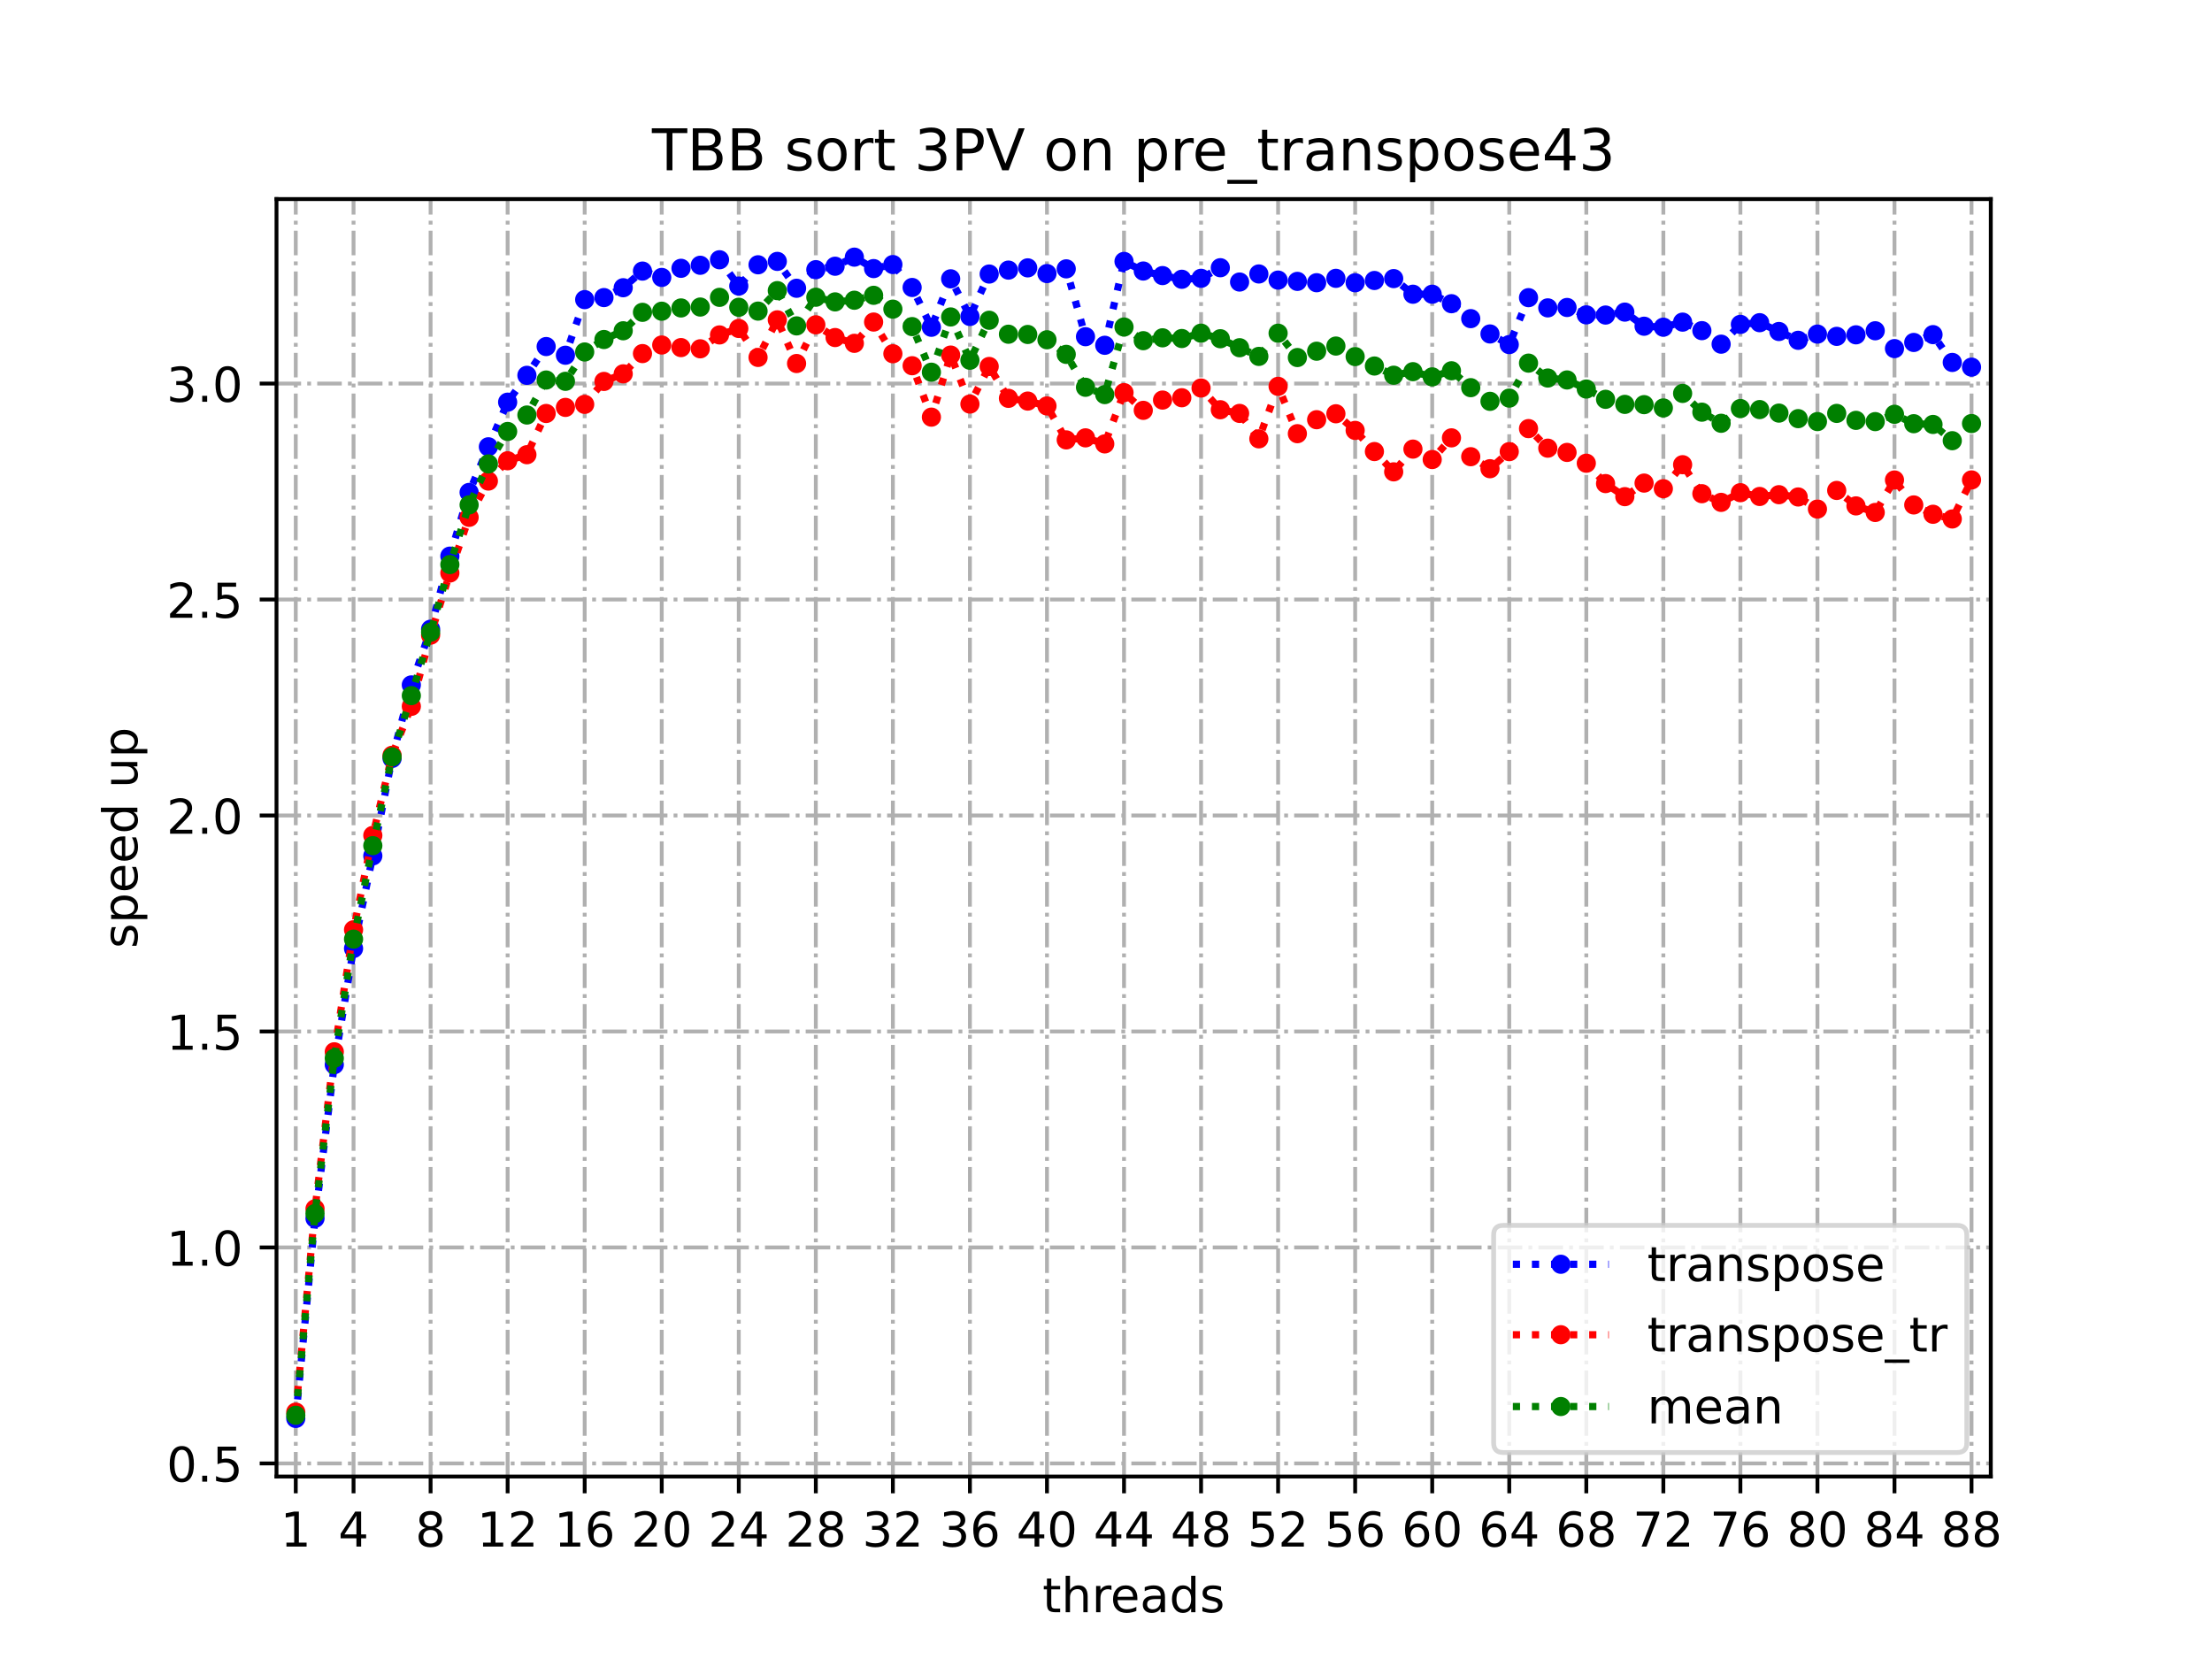 <?xml version="1.0" encoding="utf-8" standalone="no"?>
<!DOCTYPE svg PUBLIC "-//W3C//DTD SVG 1.1//EN"
  "http://www.w3.org/Graphics/SVG/1.1/DTD/svg11.dtd">
<!-- Created with matplotlib (https://matplotlib.org/) -->
<svg height="345.6pt" version="1.1" viewBox="0 0 460.8 345.6" width="460.8pt" xmlns="http://www.w3.org/2000/svg" xmlns:xlink="http://www.w3.org/1999/xlink">
 <defs>
  <style type="text/css">
*{stroke-linecap:butt;stroke-linejoin:round;}
  </style>
 </defs>
 <g id="figure_1">
  <g id="patch_1">
   <path d="M 0 345.6 
L 460.8 345.6 
L 460.8 0 
L 0 0 
z
" style="fill:#ffffff;"/>
  </g>
  <g id="axes_1">
   <g id="patch_2">
    <path d="M 57.6 307.584 
L 414.72 307.584 
L 414.72 41.472 
L 57.6 41.472 
z
" style="fill:#ffffff;"/>
   </g>
   <g id="matplotlib.axis_1">
    <g id="xtick_1">
     <g id="line2d_1">
      <path clip-path="url(#pdd126e2a86)" d="M 61.613 307.584 
L 61.613 41.472 
" style="fill:none;stroke:#b0b0b0;stroke-dasharray:5.12,1.28,0.8,1.28;stroke-dashoffset:0;stroke-width:0.8;"/>
     </g>
     <g id="line2d_2">
      <defs>
       <path d="M 0 0 
L 0 3.5 
" id="m2e9afd288d" style="stroke:#000000;stroke-width:0.8;"/>
      </defs>
      <g>
       <use style="stroke:#000000;stroke-width:0.8;" x="61.613" xlink:href="#m2e9afd288d" y="307.584"/>
      </g>
     </g>
     <g id="text_1">
      <!-- 1 -->
      <defs>
       <path d="M 12.406 8.297 
L 28.516 8.297 
L 28.516 63.922 
L 10.984 60.406 
L 10.984 69.391 
L 28.422 72.906 
L 38.281 72.906 
L 38.281 8.297 
L 54.391 8.297 
L 54.391 0 
L 12.406 0 
z
" id="DejaVuSans-49"/>
      </defs>
      <g transform="translate(58.431 322.182)scale(0.1 -0.1)">
       <use xlink:href="#DejaVuSans-49"/>
      </g>
     </g>
    </g>
    <g id="xtick_2">
     <g id="line2d_3">
      <path clip-path="url(#pdd126e2a86)" d="M 73.65 307.584 
L 73.65 41.472 
" style="fill:none;stroke:#b0b0b0;stroke-dasharray:5.12,1.28,0.8,1.28;stroke-dashoffset:0;stroke-width:0.8;"/>
     </g>
     <g id="line2d_4">
      <g>
       <use style="stroke:#000000;stroke-width:0.8;" x="73.65" xlink:href="#m2e9afd288d" y="307.584"/>
      </g>
     </g>
     <g id="text_2">
      <!-- 4 -->
      <defs>
       <path d="M 37.797 64.312 
L 12.891 25.391 
L 37.797 25.391 
z
M 35.203 72.906 
L 47.609 72.906 
L 47.609 25.391 
L 58.016 25.391 
L 58.016 17.188 
L 47.609 17.188 
L 47.609 0 
L 37.797 0 
L 37.797 17.188 
L 4.891 17.188 
L 4.891 26.703 
z
" id="DejaVuSans-52"/>
      </defs>
      <g transform="translate(70.469 322.182)scale(0.1 -0.1)">
       <use xlink:href="#DejaVuSans-52"/>
      </g>
     </g>
    </g>
    <g id="xtick_3">
     <g id="line2d_5">
      <path clip-path="url(#pdd126e2a86)" d="M 89.701 307.584 
L 89.701 41.472 
" style="fill:none;stroke:#b0b0b0;stroke-dasharray:5.12,1.28,0.8,1.28;stroke-dashoffset:0;stroke-width:0.8;"/>
     </g>
     <g id="line2d_6">
      <g>
       <use style="stroke:#000000;stroke-width:0.8;" x="89.701" xlink:href="#m2e9afd288d" y="307.584"/>
      </g>
     </g>
     <g id="text_3">
      <!-- 8 -->
      <defs>
       <path d="M 31.781 34.625 
Q 24.75 34.625 20.719 30.859 
Q 16.703 27.094 16.703 20.516 
Q 16.703 13.922 20.719 10.156 
Q 24.75 6.391 31.781 6.391 
Q 38.812 6.391 42.859 10.172 
Q 46.922 13.969 46.922 20.516 
Q 46.922 27.094 42.891 30.859 
Q 38.875 34.625 31.781 34.625 
z
M 21.922 38.812 
Q 15.578 40.375 12.031 44.719 
Q 8.5 49.078 8.5 55.328 
Q 8.5 64.062 14.719 69.141 
Q 20.953 74.219 31.781 74.219 
Q 42.672 74.219 48.875 69.141 
Q 55.078 64.062 55.078 55.328 
Q 55.078 49.078 51.531 44.719 
Q 48 40.375 41.703 38.812 
Q 48.828 37.156 52.797 32.312 
Q 56.781 27.484 56.781 20.516 
Q 56.781 9.906 50.312 4.234 
Q 43.844 -1.422 31.781 -1.422 
Q 19.734 -1.422 13.25 4.234 
Q 6.781 9.906 6.781 20.516 
Q 6.781 27.484 10.781 32.312 
Q 14.797 37.156 21.922 38.812 
z
M 18.312 54.391 
Q 18.312 48.734 21.844 45.562 
Q 25.391 42.391 31.781 42.391 
Q 38.141 42.391 41.719 45.562 
Q 45.312 48.734 45.312 54.391 
Q 45.312 60.062 41.719 63.234 
Q 38.141 66.406 31.781 66.406 
Q 25.391 66.406 21.844 63.234 
Q 18.312 60.062 18.312 54.391 
z
" id="DejaVuSans-56"/>
      </defs>
      <g transform="translate(86.519 322.182)scale(0.1 -0.1)">
       <use xlink:href="#DejaVuSans-56"/>
      </g>
     </g>
    </g>
    <g id="xtick_4">
     <g id="line2d_7">
      <path clip-path="url(#pdd126e2a86)" d="M 105.751 307.584 
L 105.751 41.472 
" style="fill:none;stroke:#b0b0b0;stroke-dasharray:5.12,1.28,0.8,1.28;stroke-dashoffset:0;stroke-width:0.8;"/>
     </g>
     <g id="line2d_8">
      <g>
       <use style="stroke:#000000;stroke-width:0.8;" x="105.751" xlink:href="#m2e9afd288d" y="307.584"/>
      </g>
     </g>
     <g id="text_4">
      <!-- 12 -->
      <defs>
       <path d="M 19.188 8.297 
L 53.609 8.297 
L 53.609 0 
L 7.328 0 
L 7.328 8.297 
Q 12.938 14.109 22.625 23.891 
Q 32.328 33.688 34.812 36.531 
Q 39.547 41.844 41.422 45.531 
Q 43.312 49.219 43.312 52.781 
Q 43.312 58.594 39.234 62.25 
Q 35.156 65.922 28.609 65.922 
Q 23.969 65.922 18.812 64.312 
Q 13.672 62.703 7.812 59.422 
L 7.812 69.391 
Q 13.766 71.781 18.938 73 
Q 24.125 74.219 28.422 74.219 
Q 39.75 74.219 46.484 68.547 
Q 53.219 62.891 53.219 53.422 
Q 53.219 48.922 51.531 44.891 
Q 49.859 40.875 45.406 35.406 
Q 44.188 33.984 37.641 27.219 
Q 31.109 20.453 19.188 8.297 
z
" id="DejaVuSans-50"/>
      </defs>
      <g transform="translate(99.389 322.182)scale(0.1 -0.1)">
       <use xlink:href="#DejaVuSans-49"/>
       <use x="63.623" xlink:href="#DejaVuSans-50"/>
      </g>
     </g>
    </g>
    <g id="xtick_5">
     <g id="line2d_9">
      <path clip-path="url(#pdd126e2a86)" d="M 121.801 307.584 
L 121.801 41.472 
" style="fill:none;stroke:#b0b0b0;stroke-dasharray:5.12,1.28,0.8,1.28;stroke-dashoffset:0;stroke-width:0.8;"/>
     </g>
     <g id="line2d_10">
      <g>
       <use style="stroke:#000000;stroke-width:0.8;" x="121.801" xlink:href="#m2e9afd288d" y="307.584"/>
      </g>
     </g>
     <g id="text_5">
      <!-- 16 -->
      <defs>
       <path d="M 33.016 40.375 
Q 26.375 40.375 22.484 35.828 
Q 18.609 31.297 18.609 23.391 
Q 18.609 15.531 22.484 10.953 
Q 26.375 6.391 33.016 6.391 
Q 39.656 6.391 43.531 10.953 
Q 47.406 15.531 47.406 23.391 
Q 47.406 31.297 43.531 35.828 
Q 39.656 40.375 33.016 40.375 
z
M 52.594 71.297 
L 52.594 62.312 
Q 48.875 64.062 45.094 64.984 
Q 41.312 65.922 37.594 65.922 
Q 27.828 65.922 22.672 59.328 
Q 17.531 52.734 16.797 39.406 
Q 19.672 43.656 24.016 45.922 
Q 28.375 48.188 33.594 48.188 
Q 44.578 48.188 50.953 41.516 
Q 57.328 34.859 57.328 23.391 
Q 57.328 12.156 50.688 5.359 
Q 44.047 -1.422 33.016 -1.422 
Q 20.359 -1.422 13.672 8.266 
Q 6.984 17.969 6.984 36.375 
Q 6.984 53.656 15.188 63.938 
Q 23.391 74.219 37.203 74.219 
Q 40.922 74.219 44.703 73.484 
Q 48.484 72.75 52.594 71.297 
z
" id="DejaVuSans-54"/>
      </defs>
      <g transform="translate(115.439 322.182)scale(0.1 -0.1)">
       <use xlink:href="#DejaVuSans-49"/>
       <use x="63.623" xlink:href="#DejaVuSans-54"/>
      </g>
     </g>
    </g>
    <g id="xtick_6">
     <g id="line2d_11">
      <path clip-path="url(#pdd126e2a86)" d="M 137.852 307.584 
L 137.852 41.472 
" style="fill:none;stroke:#b0b0b0;stroke-dasharray:5.12,1.28,0.8,1.28;stroke-dashoffset:0;stroke-width:0.8;"/>
     </g>
     <g id="line2d_12">
      <g>
       <use style="stroke:#000000;stroke-width:0.8;" x="137.852" xlink:href="#m2e9afd288d" y="307.584"/>
      </g>
     </g>
     <g id="text_6">
      <!-- 20 -->
      <defs>
       <path d="M 31.781 66.406 
Q 24.172 66.406 20.328 58.906 
Q 16.5 51.422 16.5 36.375 
Q 16.5 21.391 20.328 13.891 
Q 24.172 6.391 31.781 6.391 
Q 39.453 6.391 43.281 13.891 
Q 47.125 21.391 47.125 36.375 
Q 47.125 51.422 43.281 58.906 
Q 39.453 66.406 31.781 66.406 
z
M 31.781 74.219 
Q 44.047 74.219 50.516 64.516 
Q 56.984 54.828 56.984 36.375 
Q 56.984 17.969 50.516 8.266 
Q 44.047 -1.422 31.781 -1.422 
Q 19.531 -1.422 13.062 8.266 
Q 6.594 17.969 6.594 36.375 
Q 6.594 54.828 13.062 64.516 
Q 19.531 74.219 31.781 74.219 
z
" id="DejaVuSans-48"/>
      </defs>
      <g transform="translate(131.489 322.182)scale(0.1 -0.1)">
       <use xlink:href="#DejaVuSans-50"/>
       <use x="63.623" xlink:href="#DejaVuSans-48"/>
      </g>
     </g>
    </g>
    <g id="xtick_7">
     <g id="line2d_13">
      <path clip-path="url(#pdd126e2a86)" d="M 153.902 307.584 
L 153.902 41.472 
" style="fill:none;stroke:#b0b0b0;stroke-dasharray:5.12,1.28,0.8,1.28;stroke-dashoffset:0;stroke-width:0.8;"/>
     </g>
     <g id="line2d_14">
      <g>
       <use style="stroke:#000000;stroke-width:0.8;" x="153.902" xlink:href="#m2e9afd288d" y="307.584"/>
      </g>
     </g>
     <g id="text_7">
      <!-- 24 -->
      <g transform="translate(147.54 322.182)scale(0.1 -0.1)">
       <use xlink:href="#DejaVuSans-50"/>
       <use x="63.623" xlink:href="#DejaVuSans-52"/>
      </g>
     </g>
    </g>
    <g id="xtick_8">
     <g id="line2d_15">
      <path clip-path="url(#pdd126e2a86)" d="M 169.952 307.584 
L 169.952 41.472 
" style="fill:none;stroke:#b0b0b0;stroke-dasharray:5.12,1.28,0.8,1.28;stroke-dashoffset:0;stroke-width:0.8;"/>
     </g>
     <g id="line2d_16">
      <g>
       <use style="stroke:#000000;stroke-width:0.8;" x="169.952" xlink:href="#m2e9afd288d" y="307.584"/>
      </g>
     </g>
     <g id="text_8">
      <!-- 28 -->
      <g transform="translate(163.59 322.182)scale(0.1 -0.1)">
       <use xlink:href="#DejaVuSans-50"/>
       <use x="63.623" xlink:href="#DejaVuSans-56"/>
      </g>
     </g>
    </g>
    <g id="xtick_9">
     <g id="line2d_17">
      <path clip-path="url(#pdd126e2a86)" d="M 186.003 307.584 
L 186.003 41.472 
" style="fill:none;stroke:#b0b0b0;stroke-dasharray:5.12,1.28,0.8,1.28;stroke-dashoffset:0;stroke-width:0.8;"/>
     </g>
     <g id="line2d_18">
      <g>
       <use style="stroke:#000000;stroke-width:0.8;" x="186.003" xlink:href="#m2e9afd288d" y="307.584"/>
      </g>
     </g>
     <g id="text_9">
      <!-- 32 -->
      <defs>
       <path d="M 40.578 39.312 
Q 47.656 37.797 51.625 33 
Q 55.609 28.219 55.609 21.188 
Q 55.609 10.406 48.188 4.484 
Q 40.766 -1.422 27.094 -1.422 
Q 22.516 -1.422 17.656 -0.516 
Q 12.797 0.391 7.625 2.203 
L 7.625 11.719 
Q 11.719 9.328 16.594 8.109 
Q 21.484 6.891 26.812 6.891 
Q 36.078 6.891 40.938 10.547 
Q 45.797 14.203 45.797 21.188 
Q 45.797 27.641 41.281 31.266 
Q 36.766 34.906 28.719 34.906 
L 20.219 34.906 
L 20.219 43.016 
L 29.109 43.016 
Q 36.375 43.016 40.234 45.922 
Q 44.094 48.828 44.094 54.297 
Q 44.094 59.906 40.109 62.906 
Q 36.141 65.922 28.719 65.922 
Q 24.656 65.922 20.016 65.031 
Q 15.375 64.156 9.812 62.312 
L 9.812 71.094 
Q 15.438 72.656 20.344 73.438 
Q 25.25 74.219 29.594 74.219 
Q 40.828 74.219 47.359 69.109 
Q 53.906 64.016 53.906 55.328 
Q 53.906 49.266 50.438 45.094 
Q 46.969 40.922 40.578 39.312 
z
" id="DejaVuSans-51"/>
      </defs>
      <g transform="translate(179.64 322.182)scale(0.1 -0.1)">
       <use xlink:href="#DejaVuSans-51"/>
       <use x="63.623" xlink:href="#DejaVuSans-50"/>
      </g>
     </g>
    </g>
    <g id="xtick_10">
     <g id="line2d_19">
      <path clip-path="url(#pdd126e2a86)" d="M 202.053 307.584 
L 202.053 41.472 
" style="fill:none;stroke:#b0b0b0;stroke-dasharray:5.12,1.28,0.8,1.28;stroke-dashoffset:0;stroke-width:0.8;"/>
     </g>
     <g id="line2d_20">
      <g>
       <use style="stroke:#000000;stroke-width:0.8;" x="202.053" xlink:href="#m2e9afd288d" y="307.584"/>
      </g>
     </g>
     <g id="text_10">
      <!-- 36 -->
      <g transform="translate(195.691 322.182)scale(0.1 -0.1)">
       <use xlink:href="#DejaVuSans-51"/>
       <use x="63.623" xlink:href="#DejaVuSans-54"/>
      </g>
     </g>
    </g>
    <g id="xtick_11">
     <g id="line2d_21">
      <path clip-path="url(#pdd126e2a86)" d="M 218.103 307.584 
L 218.103 41.472 
" style="fill:none;stroke:#b0b0b0;stroke-dasharray:5.12,1.28,0.8,1.28;stroke-dashoffset:0;stroke-width:0.8;"/>
     </g>
     <g id="line2d_22">
      <g>
       <use style="stroke:#000000;stroke-width:0.8;" x="218.103" xlink:href="#m2e9afd288d" y="307.584"/>
      </g>
     </g>
     <g id="text_11">
      <!-- 40 -->
      <g transform="translate(211.741 322.182)scale(0.1 -0.1)">
       <use xlink:href="#DejaVuSans-52"/>
       <use x="63.623" xlink:href="#DejaVuSans-48"/>
      </g>
     </g>
    </g>
    <g id="xtick_12">
     <g id="line2d_23">
      <path clip-path="url(#pdd126e2a86)" d="M 234.154 307.584 
L 234.154 41.472 
" style="fill:none;stroke:#b0b0b0;stroke-dasharray:5.12,1.28,0.8,1.28;stroke-dashoffset:0;stroke-width:0.8;"/>
     </g>
     <g id="line2d_24">
      <g>
       <use style="stroke:#000000;stroke-width:0.8;" x="234.154" xlink:href="#m2e9afd288d" y="307.584"/>
      </g>
     </g>
     <g id="text_12">
      <!-- 44 -->
      <g transform="translate(227.791 322.182)scale(0.1 -0.1)">
       <use xlink:href="#DejaVuSans-52"/>
       <use x="63.623" xlink:href="#DejaVuSans-52"/>
      </g>
     </g>
    </g>
    <g id="xtick_13">
     <g id="line2d_25">
      <path clip-path="url(#pdd126e2a86)" d="M 250.204 307.584 
L 250.204 41.472 
" style="fill:none;stroke:#b0b0b0;stroke-dasharray:5.12,1.28,0.8,1.28;stroke-dashoffset:0;stroke-width:0.8;"/>
     </g>
     <g id="line2d_26">
      <g>
       <use style="stroke:#000000;stroke-width:0.8;" x="250.204" xlink:href="#m2e9afd288d" y="307.584"/>
      </g>
     </g>
     <g id="text_13">
      <!-- 48 -->
      <g transform="translate(243.842 322.182)scale(0.1 -0.1)">
       <use xlink:href="#DejaVuSans-52"/>
       <use x="63.623" xlink:href="#DejaVuSans-56"/>
      </g>
     </g>
    </g>
    <g id="xtick_14">
     <g id="line2d_27">
      <path clip-path="url(#pdd126e2a86)" d="M 266.254 307.584 
L 266.254 41.472 
" style="fill:none;stroke:#b0b0b0;stroke-dasharray:5.12,1.28,0.8,1.28;stroke-dashoffset:0;stroke-width:0.8;"/>
     </g>
     <g id="line2d_28">
      <g>
       <use style="stroke:#000000;stroke-width:0.8;" x="266.254" xlink:href="#m2e9afd288d" y="307.584"/>
      </g>
     </g>
     <g id="text_14">
      <!-- 52 -->
      <defs>
       <path d="M 10.797 72.906 
L 49.516 72.906 
L 49.516 64.594 
L 19.828 64.594 
L 19.828 46.734 
Q 21.969 47.469 24.109 47.828 
Q 26.266 48.188 28.422 48.188 
Q 40.625 48.188 47.75 41.5 
Q 54.891 34.812 54.891 23.391 
Q 54.891 11.625 47.562 5.094 
Q 40.234 -1.422 26.906 -1.422 
Q 22.312 -1.422 17.547 -0.641 
Q 12.797 0.141 7.719 1.703 
L 7.719 11.625 
Q 12.109 9.234 16.797 8.062 
Q 21.484 6.891 26.703 6.891 
Q 35.156 6.891 40.078 11.328 
Q 45.016 15.766 45.016 23.391 
Q 45.016 31 40.078 35.438 
Q 35.156 39.891 26.703 39.891 
Q 22.75 39.891 18.812 39.016 
Q 14.891 38.141 10.797 36.281 
z
" id="DejaVuSans-53"/>
      </defs>
      <g transform="translate(259.892 322.182)scale(0.1 -0.1)">
       <use xlink:href="#DejaVuSans-53"/>
       <use x="63.623" xlink:href="#DejaVuSans-50"/>
      </g>
     </g>
    </g>
    <g id="xtick_15">
     <g id="line2d_29">
      <path clip-path="url(#pdd126e2a86)" d="M 282.305 307.584 
L 282.305 41.472 
" style="fill:none;stroke:#b0b0b0;stroke-dasharray:5.12,1.28,0.8,1.28;stroke-dashoffset:0;stroke-width:0.8;"/>
     </g>
     <g id="line2d_30">
      <g>
       <use style="stroke:#000000;stroke-width:0.8;" x="282.305" xlink:href="#m2e9afd288d" y="307.584"/>
      </g>
     </g>
     <g id="text_15">
      <!-- 56 -->
      <g transform="translate(275.942 322.182)scale(0.1 -0.1)">
       <use xlink:href="#DejaVuSans-53"/>
       <use x="63.623" xlink:href="#DejaVuSans-54"/>
      </g>
     </g>
    </g>
    <g id="xtick_16">
     <g id="line2d_31">
      <path clip-path="url(#pdd126e2a86)" d="M 298.355 307.584 
L 298.355 41.472 
" style="fill:none;stroke:#b0b0b0;stroke-dasharray:5.12,1.28,0.8,1.28;stroke-dashoffset:0;stroke-width:0.8;"/>
     </g>
     <g id="line2d_32">
      <g>
       <use style="stroke:#000000;stroke-width:0.8;" x="298.355" xlink:href="#m2e9afd288d" y="307.584"/>
      </g>
     </g>
     <g id="text_16">
      <!-- 60 -->
      <g transform="translate(291.993 322.182)scale(0.1 -0.1)">
       <use xlink:href="#DejaVuSans-54"/>
       <use x="63.623" xlink:href="#DejaVuSans-48"/>
      </g>
     </g>
    </g>
    <g id="xtick_17">
     <g id="line2d_33">
      <path clip-path="url(#pdd126e2a86)" d="M 314.405 307.584 
L 314.405 41.472 
" style="fill:none;stroke:#b0b0b0;stroke-dasharray:5.12,1.28,0.8,1.28;stroke-dashoffset:0;stroke-width:0.8;"/>
     </g>
     <g id="line2d_34">
      <g>
       <use style="stroke:#000000;stroke-width:0.8;" x="314.405" xlink:href="#m2e9afd288d" y="307.584"/>
      </g>
     </g>
     <g id="text_17">
      <!-- 64 -->
      <g transform="translate(308.043 322.182)scale(0.1 -0.1)">
       <use xlink:href="#DejaVuSans-54"/>
       <use x="63.623" xlink:href="#DejaVuSans-52"/>
      </g>
     </g>
    </g>
    <g id="xtick_18">
     <g id="line2d_35">
      <path clip-path="url(#pdd126e2a86)" d="M 330.456 307.584 
L 330.456 41.472 
" style="fill:none;stroke:#b0b0b0;stroke-dasharray:5.12,1.28,0.8,1.28;stroke-dashoffset:0;stroke-width:0.8;"/>
     </g>
     <g id="line2d_36">
      <g>
       <use style="stroke:#000000;stroke-width:0.8;" x="330.456" xlink:href="#m2e9afd288d" y="307.584"/>
      </g>
     </g>
     <g id="text_18">
      <!-- 68 -->
      <g transform="translate(324.093 322.182)scale(0.1 -0.1)">
       <use xlink:href="#DejaVuSans-54"/>
       <use x="63.623" xlink:href="#DejaVuSans-56"/>
      </g>
     </g>
    </g>
    <g id="xtick_19">
     <g id="line2d_37">
      <path clip-path="url(#pdd126e2a86)" d="M 346.506 307.584 
L 346.506 41.472 
" style="fill:none;stroke:#b0b0b0;stroke-dasharray:5.12,1.28,0.8,1.28;stroke-dashoffset:0;stroke-width:0.8;"/>
     </g>
     <g id="line2d_38">
      <g>
       <use style="stroke:#000000;stroke-width:0.8;" x="346.506" xlink:href="#m2e9afd288d" y="307.584"/>
      </g>
     </g>
     <g id="text_19">
      <!-- 72 -->
      <defs>
       <path d="M 8.203 72.906 
L 55.078 72.906 
L 55.078 68.703 
L 28.609 0 
L 18.312 0 
L 43.219 64.594 
L 8.203 64.594 
z
" id="DejaVuSans-55"/>
      </defs>
      <g transform="translate(340.144 322.182)scale(0.1 -0.1)">
       <use xlink:href="#DejaVuSans-55"/>
       <use x="63.623" xlink:href="#DejaVuSans-50"/>
      </g>
     </g>
    </g>
    <g id="xtick_20">
     <g id="line2d_39">
      <path clip-path="url(#pdd126e2a86)" d="M 362.556 307.584 
L 362.556 41.472 
" style="fill:none;stroke:#b0b0b0;stroke-dasharray:5.12,1.28,0.8,1.28;stroke-dashoffset:0;stroke-width:0.8;"/>
     </g>
     <g id="line2d_40">
      <g>
       <use style="stroke:#000000;stroke-width:0.8;" x="362.556" xlink:href="#m2e9afd288d" y="307.584"/>
      </g>
     </g>
     <g id="text_20">
      <!-- 76 -->
      <g transform="translate(356.194 322.182)scale(0.1 -0.1)">
       <use xlink:href="#DejaVuSans-55"/>
       <use x="63.623" xlink:href="#DejaVuSans-54"/>
      </g>
     </g>
    </g>
    <g id="xtick_21">
     <g id="line2d_41">
      <path clip-path="url(#pdd126e2a86)" d="M 378.607 307.584 
L 378.607 41.472 
" style="fill:none;stroke:#b0b0b0;stroke-dasharray:5.12,1.28,0.8,1.28;stroke-dashoffset:0;stroke-width:0.8;"/>
     </g>
     <g id="line2d_42">
      <g>
       <use style="stroke:#000000;stroke-width:0.8;" x="378.607" xlink:href="#m2e9afd288d" y="307.584"/>
      </g>
     </g>
     <g id="text_21">
      <!-- 80 -->
      <g transform="translate(372.244 322.182)scale(0.1 -0.1)">
       <use xlink:href="#DejaVuSans-56"/>
       <use x="63.623" xlink:href="#DejaVuSans-48"/>
      </g>
     </g>
    </g>
    <g id="xtick_22">
     <g id="line2d_43">
      <path clip-path="url(#pdd126e2a86)" d="M 394.657 307.584 
L 394.657 41.472 
" style="fill:none;stroke:#b0b0b0;stroke-dasharray:5.12,1.28,0.8,1.28;stroke-dashoffset:0;stroke-width:0.8;"/>
     </g>
     <g id="line2d_44">
      <g>
       <use style="stroke:#000000;stroke-width:0.8;" x="394.657" xlink:href="#m2e9afd288d" y="307.584"/>
      </g>
     </g>
     <g id="text_22">
      <!-- 84 -->
      <g transform="translate(388.295 322.182)scale(0.1 -0.1)">
       <use xlink:href="#DejaVuSans-56"/>
       <use x="63.623" xlink:href="#DejaVuSans-52"/>
      </g>
     </g>
    </g>
    <g id="xtick_23">
     <g id="line2d_45">
      <path clip-path="url(#pdd126e2a86)" d="M 410.707 307.584 
L 410.707 41.472 
" style="fill:none;stroke:#b0b0b0;stroke-dasharray:5.12,1.28,0.8,1.28;stroke-dashoffset:0;stroke-width:0.8;"/>
     </g>
     <g id="line2d_46">
      <g>
       <use style="stroke:#000000;stroke-width:0.8;" x="410.707" xlink:href="#m2e9afd288d" y="307.584"/>
      </g>
     </g>
     <g id="text_23">
      <!-- 88 -->
      <g transform="translate(404.345 322.182)scale(0.1 -0.1)">
       <use xlink:href="#DejaVuSans-56"/>
       <use x="63.623" xlink:href="#DejaVuSans-56"/>
      </g>
     </g>
    </g>
    <g id="text_24">
     <!-- threads -->
     <defs>
      <path d="M 18.312 70.219 
L 18.312 54.688 
L 36.812 54.688 
L 36.812 47.703 
L 18.312 47.703 
L 18.312 18.016 
Q 18.312 11.328 20.141 9.422 
Q 21.969 7.516 27.594 7.516 
L 36.812 7.516 
L 36.812 0 
L 27.594 0 
Q 17.188 0 13.234 3.875 
Q 9.281 7.766 9.281 18.016 
L 9.281 47.703 
L 2.688 47.703 
L 2.688 54.688 
L 9.281 54.688 
L 9.281 70.219 
z
" id="DejaVuSans-116"/>
      <path d="M 54.891 33.016 
L 54.891 0 
L 45.906 0 
L 45.906 32.719 
Q 45.906 40.484 42.875 44.328 
Q 39.844 48.188 33.797 48.188 
Q 26.516 48.188 22.312 43.547 
Q 18.109 38.922 18.109 30.906 
L 18.109 0 
L 9.078 0 
L 9.078 75.984 
L 18.109 75.984 
L 18.109 46.188 
Q 21.344 51.125 25.703 53.562 
Q 30.078 56 35.797 56 
Q 45.219 56 50.047 50.172 
Q 54.891 44.344 54.891 33.016 
z
" id="DejaVuSans-104"/>
      <path d="M 41.109 46.297 
Q 39.594 47.172 37.812 47.578 
Q 36.031 48 33.891 48 
Q 26.266 48 22.188 43.047 
Q 18.109 38.094 18.109 28.812 
L 18.109 0 
L 9.078 0 
L 9.078 54.688 
L 18.109 54.688 
L 18.109 46.188 
Q 20.953 51.172 25.484 53.578 
Q 30.031 56 36.531 56 
Q 37.453 56 38.578 55.875 
Q 39.703 55.766 41.062 55.516 
z
" id="DejaVuSans-114"/>
      <path d="M 56.203 29.594 
L 56.203 25.203 
L 14.891 25.203 
Q 15.484 15.922 20.484 11.062 
Q 25.484 6.203 34.422 6.203 
Q 39.594 6.203 44.453 7.469 
Q 49.312 8.734 54.109 11.281 
L 54.109 2.781 
Q 49.266 0.734 44.188 -0.344 
Q 39.109 -1.422 33.891 -1.422 
Q 20.797 -1.422 13.156 6.188 
Q 5.516 13.812 5.516 26.812 
Q 5.516 40.234 12.766 48.109 
Q 20.016 56 32.328 56 
Q 43.359 56 49.781 48.891 
Q 56.203 41.797 56.203 29.594 
z
M 47.219 32.234 
Q 47.125 39.594 43.094 43.984 
Q 39.062 48.391 32.422 48.391 
Q 24.906 48.391 20.391 44.141 
Q 15.875 39.891 15.188 32.172 
z
" id="DejaVuSans-101"/>
      <path d="M 34.281 27.484 
Q 23.391 27.484 19.188 25 
Q 14.984 22.516 14.984 16.5 
Q 14.984 11.719 18.141 8.906 
Q 21.297 6.109 26.703 6.109 
Q 34.188 6.109 38.703 11.406 
Q 43.219 16.703 43.219 25.484 
L 43.219 27.484 
z
M 52.203 31.203 
L 52.203 0 
L 43.219 0 
L 43.219 8.297 
Q 40.141 3.328 35.547 0.953 
Q 30.953 -1.422 24.312 -1.422 
Q 15.922 -1.422 10.953 3.297 
Q 6 8.016 6 15.922 
Q 6 25.141 12.172 29.828 
Q 18.359 34.516 30.609 34.516 
L 43.219 34.516 
L 43.219 35.406 
Q 43.219 41.609 39.141 45 
Q 35.062 48.391 27.688 48.391 
Q 23 48.391 18.547 47.266 
Q 14.109 46.141 10.016 43.891 
L 10.016 52.203 
Q 14.938 54.109 19.578 55.047 
Q 24.219 56 28.609 56 
Q 40.484 56 46.344 49.844 
Q 52.203 43.703 52.203 31.203 
z
" id="DejaVuSans-97"/>
      <path d="M 45.406 46.391 
L 45.406 75.984 
L 54.391 75.984 
L 54.391 0 
L 45.406 0 
L 45.406 8.203 
Q 42.578 3.328 38.25 0.953 
Q 33.938 -1.422 27.875 -1.422 
Q 17.969 -1.422 11.734 6.484 
Q 5.516 14.406 5.516 27.297 
Q 5.516 40.188 11.734 48.094 
Q 17.969 56 27.875 56 
Q 33.938 56 38.25 53.625 
Q 42.578 51.266 45.406 46.391 
z
M 14.797 27.297 
Q 14.797 17.391 18.875 11.75 
Q 22.953 6.109 30.078 6.109 
Q 37.203 6.109 41.297 11.75 
Q 45.406 17.391 45.406 27.297 
Q 45.406 37.203 41.297 42.844 
Q 37.203 48.484 30.078 48.484 
Q 22.953 48.484 18.875 42.844 
Q 14.797 37.203 14.797 27.297 
z
" id="DejaVuSans-100"/>
      <path d="M 44.281 53.078 
L 44.281 44.578 
Q 40.484 46.531 36.375 47.5 
Q 32.281 48.484 27.875 48.484 
Q 21.188 48.484 17.844 46.438 
Q 14.5 44.391 14.5 40.281 
Q 14.5 37.156 16.891 35.375 
Q 19.281 33.594 26.516 31.984 
L 29.594 31.297 
Q 39.156 29.25 43.188 25.516 
Q 47.219 21.781 47.219 15.094 
Q 47.219 7.469 41.188 3.016 
Q 35.156 -1.422 24.609 -1.422 
Q 20.219 -1.422 15.453 -0.562 
Q 10.688 0.297 5.422 2 
L 5.422 11.281 
Q 10.406 8.688 15.234 7.391 
Q 20.062 6.109 24.812 6.109 
Q 31.156 6.109 34.562 8.281 
Q 37.984 10.453 37.984 14.406 
Q 37.984 18.062 35.516 20.016 
Q 33.062 21.969 24.703 23.781 
L 21.578 24.516 
Q 13.234 26.266 9.516 29.906 
Q 5.812 33.547 5.812 39.891 
Q 5.812 47.609 11.281 51.797 
Q 16.75 56 26.812 56 
Q 31.781 56 36.172 55.266 
Q 40.578 54.547 44.281 53.078 
z
" id="DejaVuSans-115"/>
     </defs>
     <g transform="translate(217.169 335.861)scale(0.1 -0.1)">
      <use xlink:href="#DejaVuSans-116"/>
      <use x="39.209" xlink:href="#DejaVuSans-104"/>
      <use x="102.588" xlink:href="#DejaVuSans-114"/>
      <use x="141.451" xlink:href="#DejaVuSans-101"/>
      <use x="202.975" xlink:href="#DejaVuSans-97"/>
      <use x="264.254" xlink:href="#DejaVuSans-100"/>
      <use x="327.73" xlink:href="#DejaVuSans-115"/>
     </g>
    </g>
   </g>
   <g id="matplotlib.axis_2">
    <g id="ytick_1">
     <g id="line2d_47">
      <path clip-path="url(#pdd126e2a86)" d="M 57.6 304.858 
L 414.72 304.858 
" style="fill:none;stroke:#b0b0b0;stroke-dasharray:5.12,1.28,0.8,1.28;stroke-dashoffset:0;stroke-width:0.8;"/>
     </g>
     <g id="line2d_48">
      <defs>
       <path d="M 0 0 
L -3.5 0 
" id="m7df212f226" style="stroke:#000000;stroke-width:0.8;"/>
      </defs>
      <g>
       <use style="stroke:#000000;stroke-width:0.8;" x="57.6" xlink:href="#m7df212f226" y="304.858"/>
      </g>
     </g>
     <g id="text_25">
      <!-- 0.5 -->
      <defs>
       <path d="M 10.688 12.406 
L 21 12.406 
L 21 0 
L 10.688 0 
z
" id="DejaVuSans-46"/>
      </defs>
      <g transform="translate(34.697 308.657)scale(0.1 -0.1)">
       <use xlink:href="#DejaVuSans-48"/>
       <use x="63.623" xlink:href="#DejaVuSans-46"/>
       <use x="95.41" xlink:href="#DejaVuSans-53"/>
      </g>
     </g>
    </g>
    <g id="ytick_2">
     <g id="line2d_49">
      <path clip-path="url(#pdd126e2a86)" d="M 57.6 259.866 
L 414.72 259.866 
" style="fill:none;stroke:#b0b0b0;stroke-dasharray:5.12,1.28,0.8,1.28;stroke-dashoffset:0;stroke-width:0.8;"/>
     </g>
     <g id="line2d_50">
      <g>
       <use style="stroke:#000000;stroke-width:0.8;" x="57.6" xlink:href="#m7df212f226" y="259.866"/>
      </g>
     </g>
     <g id="text_26">
      <!-- 1.0 -->
      <g transform="translate(34.697 263.665)scale(0.1 -0.1)">
       <use xlink:href="#DejaVuSans-49"/>
       <use x="63.623" xlink:href="#DejaVuSans-46"/>
       <use x="95.41" xlink:href="#DejaVuSans-48"/>
      </g>
     </g>
    </g>
    <g id="ytick_3">
     <g id="line2d_51">
      <path clip-path="url(#pdd126e2a86)" d="M 57.6 214.874 
L 414.72 214.874 
" style="fill:none;stroke:#b0b0b0;stroke-dasharray:5.12,1.28,0.8,1.28;stroke-dashoffset:0;stroke-width:0.8;"/>
     </g>
     <g id="line2d_52">
      <g>
       <use style="stroke:#000000;stroke-width:0.8;" x="57.6" xlink:href="#m7df212f226" y="214.874"/>
      </g>
     </g>
     <g id="text_27">
      <!-- 1.5 -->
      <g transform="translate(34.697 218.673)scale(0.1 -0.1)">
       <use xlink:href="#DejaVuSans-49"/>
       <use x="63.623" xlink:href="#DejaVuSans-46"/>
       <use x="95.41" xlink:href="#DejaVuSans-53"/>
      </g>
     </g>
    </g>
    <g id="ytick_4">
     <g id="line2d_53">
      <path clip-path="url(#pdd126e2a86)" d="M 57.6 169.882 
L 414.72 169.882 
" style="fill:none;stroke:#b0b0b0;stroke-dasharray:5.12,1.28,0.8,1.28;stroke-dashoffset:0;stroke-width:0.8;"/>
     </g>
     <g id="line2d_54">
      <g>
       <use style="stroke:#000000;stroke-width:0.8;" x="57.6" xlink:href="#m7df212f226" y="169.882"/>
      </g>
     </g>
     <g id="text_28">
      <!-- 2.0 -->
      <g transform="translate(34.697 173.681)scale(0.1 -0.1)">
       <use xlink:href="#DejaVuSans-50"/>
       <use x="63.623" xlink:href="#DejaVuSans-46"/>
       <use x="95.41" xlink:href="#DejaVuSans-48"/>
      </g>
     </g>
    </g>
    <g id="ytick_5">
     <g id="line2d_55">
      <path clip-path="url(#pdd126e2a86)" d="M 57.6 124.89 
L 414.72 124.89 
" style="fill:none;stroke:#b0b0b0;stroke-dasharray:5.12,1.28,0.8,1.28;stroke-dashoffset:0;stroke-width:0.8;"/>
     </g>
     <g id="line2d_56">
      <g>
       <use style="stroke:#000000;stroke-width:0.8;" x="57.6" xlink:href="#m7df212f226" y="124.89"/>
      </g>
     </g>
     <g id="text_29">
      <!-- 2.5 -->
      <g transform="translate(34.697 128.689)scale(0.1 -0.1)">
       <use xlink:href="#DejaVuSans-50"/>
       <use x="63.623" xlink:href="#DejaVuSans-46"/>
       <use x="95.41" xlink:href="#DejaVuSans-53"/>
      </g>
     </g>
    </g>
    <g id="ytick_6">
     <g id="line2d_57">
      <path clip-path="url(#pdd126e2a86)" d="M 57.6 79.898 
L 414.72 79.898 
" style="fill:none;stroke:#b0b0b0;stroke-dasharray:5.12,1.28,0.8,1.28;stroke-dashoffset:0;stroke-width:0.8;"/>
     </g>
     <g id="line2d_58">
      <g>
       <use style="stroke:#000000;stroke-width:0.8;" x="57.6" xlink:href="#m7df212f226" y="79.898"/>
      </g>
     </g>
     <g id="text_30">
      <!-- 3.0 -->
      <g transform="translate(34.697 83.697)scale(0.1 -0.1)">
       <use xlink:href="#DejaVuSans-51"/>
       <use x="63.623" xlink:href="#DejaVuSans-46"/>
       <use x="95.41" xlink:href="#DejaVuSans-48"/>
      </g>
     </g>
    </g>
    <g id="text_31">
     <!-- speed up -->
     <defs>
      <path d="M 18.109 8.203 
L 18.109 -20.797 
L 9.078 -20.797 
L 9.078 54.688 
L 18.109 54.688 
L 18.109 46.391 
Q 20.953 51.266 25.266 53.625 
Q 29.594 56 35.594 56 
Q 45.562 56 51.781 48.094 
Q 58.016 40.188 58.016 27.297 
Q 58.016 14.406 51.781 6.484 
Q 45.562 -1.422 35.594 -1.422 
Q 29.594 -1.422 25.266 0.953 
Q 20.953 3.328 18.109 8.203 
z
M 48.688 27.297 
Q 48.688 37.203 44.609 42.844 
Q 40.531 48.484 33.406 48.484 
Q 26.266 48.484 22.188 42.844 
Q 18.109 37.203 18.109 27.297 
Q 18.109 17.391 22.188 11.75 
Q 26.266 6.109 33.406 6.109 
Q 40.531 6.109 44.609 11.75 
Q 48.688 17.391 48.688 27.297 
z
" id="DejaVuSans-112"/>
      <path id="DejaVuSans-32"/>
      <path d="M 8.5 21.578 
L 8.5 54.688 
L 17.484 54.688 
L 17.484 21.922 
Q 17.484 14.156 20.5 10.266 
Q 23.531 6.391 29.594 6.391 
Q 36.859 6.391 41.078 11.031 
Q 45.312 15.672 45.312 23.688 
L 45.312 54.688 
L 54.297 54.688 
L 54.297 0 
L 45.312 0 
L 45.312 8.406 
Q 42.047 3.422 37.719 1 
Q 33.406 -1.422 27.688 -1.422 
Q 18.266 -1.422 13.375 4.438 
Q 8.5 10.297 8.5 21.578 
z
M 31.109 56 
z
" id="DejaVuSans-117"/>
     </defs>
     <g transform="translate(28.617 197.566)rotate(-90)scale(0.1 -0.1)">
      <use xlink:href="#DejaVuSans-115"/>
      <use x="52.1" xlink:href="#DejaVuSans-112"/>
      <use x="115.576" xlink:href="#DejaVuSans-101"/>
      <use x="177.1" xlink:href="#DejaVuSans-101"/>
      <use x="238.623" xlink:href="#DejaVuSans-100"/>
      <use x="302.1" xlink:href="#DejaVuSans-32"/>
      <use x="333.887" xlink:href="#DejaVuSans-117"/>
      <use x="397.266" xlink:href="#DejaVuSans-112"/>
     </g>
    </g>
   </g>
   <g id="line2d_59">
    <path clip-path="url(#pdd126e2a86)" d="M 61.613 295.488 
L 65.625 253.795 
L 69.638 221.792 
L 73.65 197.591 
L 77.663 178.294 
L 81.676 157.997 
L 85.688 142.679 
L 89.701 131.078 
L 93.713 115.855 
L 97.726 102.58 
L 101.738 93.075 
L 105.751 83.78 
L 109.764 78.187 
L 113.776 72.192 
L 117.789 74.003 
L 121.801 62.417 
L 125.814 61.991 
L 129.827 59.939 
L 133.839 56.473 
L 137.852 57.793 
L 141.864 55.894 
L 145.877 55.261 
L 149.889 54.113 
L 153.902 59.591 
L 157.915 55.159 
L 161.927 54.453 
L 165.94 60.052 
L 169.952 56.174 
L 173.965 55.461 
L 177.978 53.568 
L 181.99 55.952 
L 186.003 55.11 
L 190.015 59.886 
L 194.028 68.177 
L 198.04 58.084 
L 202.053 65.922 
L 206.066 57.088 
L 210.078 56.268 
L 214.091 55.801 
L 218.103 56.991 
L 222.116 56.008 
L 226.129 70.14 
L 230.141 71.929 
L 234.154 54.459 
L 238.166 56.459 
L 242.179 57.41 
L 246.191 58.178 
L 250.204 57.977 
L 254.217 55.772 
L 258.229 58.753 
L 262.242 57.072 
L 266.254 58.35 
L 270.267 58.617 
L 274.28 58.896 
L 278.292 57.983 
L 282.305 58.904 
L 286.317 58.43 
L 290.33 58.037 
L 294.342 61.293 
L 298.355 61.293 
L 302.368 63.266 
L 306.38 66.377 
L 310.393 69.571 
L 314.405 71.784 
L 318.418 62.007 
L 322.431 64.137 
L 326.443 64.053 
L 330.456 65.591 
L 334.468 65.63 
L 338.481 65.019 
L 342.493 67.958 
L 346.506 68.162 
L 350.519 67.105 
L 354.531 68.879 
L 358.544 71.697 
L 362.556 67.578 
L 366.569 67.22 
L 370.582 69.057 
L 374.594 70.893 
L 378.607 69.598 
L 382.619 70.071 
L 386.632 69.749 
L 390.644 68.906 
L 394.657 72.618 
L 398.67 71.34 
L 402.682 69.71 
L 406.695 75.502 
L 410.707 76.485 
" style="fill:none;stroke:#0000ff;stroke-dasharray:1.5,2.475;stroke-dashoffset:0;stroke-width:1.5;"/>
    <defs>
     <path d="M 0 1.5 
C 0.398 1.5 0.779 1.342 1.061 1.061 
C 1.342 0.779 1.5 0.398 1.5 0 
C 1.5 -0.398 1.342 -0.779 1.061 -1.061 
C 0.779 -1.342 0.398 -1.5 0 -1.5 
C -0.398 -1.5 -0.779 -1.342 -1.061 -1.061 
C -1.342 -0.779 -1.5 -0.398 -1.5 0 
C -1.5 0.398 -1.342 0.779 -1.061 1.061 
C -0.779 1.342 -0.398 1.5 0 1.5 
z
" id="m91d6f10092" style="stroke:#0000ff;"/>
    </defs>
    <g clip-path="url(#pdd126e2a86)">
     <use style="fill:#0000ff;stroke:#0000ff;" x="61.613" xlink:href="#m91d6f10092" y="295.488"/>
     <use style="fill:#0000ff;stroke:#0000ff;" x="65.625" xlink:href="#m91d6f10092" y="253.795"/>
     <use style="fill:#0000ff;stroke:#0000ff;" x="69.638" xlink:href="#m91d6f10092" y="221.792"/>
     <use style="fill:#0000ff;stroke:#0000ff;" x="73.65" xlink:href="#m91d6f10092" y="197.591"/>
     <use style="fill:#0000ff;stroke:#0000ff;" x="77.663" xlink:href="#m91d6f10092" y="178.294"/>
     <use style="fill:#0000ff;stroke:#0000ff;" x="81.676" xlink:href="#m91d6f10092" y="157.997"/>
     <use style="fill:#0000ff;stroke:#0000ff;" x="85.688" xlink:href="#m91d6f10092" y="142.679"/>
     <use style="fill:#0000ff;stroke:#0000ff;" x="89.701" xlink:href="#m91d6f10092" y="131.078"/>
     <use style="fill:#0000ff;stroke:#0000ff;" x="93.713" xlink:href="#m91d6f10092" y="115.855"/>
     <use style="fill:#0000ff;stroke:#0000ff;" x="97.726" xlink:href="#m91d6f10092" y="102.58"/>
     <use style="fill:#0000ff;stroke:#0000ff;" x="101.738" xlink:href="#m91d6f10092" y="93.075"/>
     <use style="fill:#0000ff;stroke:#0000ff;" x="105.751" xlink:href="#m91d6f10092" y="83.78"/>
     <use style="fill:#0000ff;stroke:#0000ff;" x="109.764" xlink:href="#m91d6f10092" y="78.187"/>
     <use style="fill:#0000ff;stroke:#0000ff;" x="113.776" xlink:href="#m91d6f10092" y="72.192"/>
     <use style="fill:#0000ff;stroke:#0000ff;" x="117.789" xlink:href="#m91d6f10092" y="74.003"/>
     <use style="fill:#0000ff;stroke:#0000ff;" x="121.801" xlink:href="#m91d6f10092" y="62.417"/>
     <use style="fill:#0000ff;stroke:#0000ff;" x="125.814" xlink:href="#m91d6f10092" y="61.991"/>
     <use style="fill:#0000ff;stroke:#0000ff;" x="129.827" xlink:href="#m91d6f10092" y="59.939"/>
     <use style="fill:#0000ff;stroke:#0000ff;" x="133.839" xlink:href="#m91d6f10092" y="56.473"/>
     <use style="fill:#0000ff;stroke:#0000ff;" x="137.852" xlink:href="#m91d6f10092" y="57.793"/>
     <use style="fill:#0000ff;stroke:#0000ff;" x="141.864" xlink:href="#m91d6f10092" y="55.894"/>
     <use style="fill:#0000ff;stroke:#0000ff;" x="145.877" xlink:href="#m91d6f10092" y="55.261"/>
     <use style="fill:#0000ff;stroke:#0000ff;" x="149.889" xlink:href="#m91d6f10092" y="54.113"/>
     <use style="fill:#0000ff;stroke:#0000ff;" x="153.902" xlink:href="#m91d6f10092" y="59.591"/>
     <use style="fill:#0000ff;stroke:#0000ff;" x="157.915" xlink:href="#m91d6f10092" y="55.159"/>
     <use style="fill:#0000ff;stroke:#0000ff;" x="161.927" xlink:href="#m91d6f10092" y="54.453"/>
     <use style="fill:#0000ff;stroke:#0000ff;" x="165.94" xlink:href="#m91d6f10092" y="60.052"/>
     <use style="fill:#0000ff;stroke:#0000ff;" x="169.952" xlink:href="#m91d6f10092" y="56.174"/>
     <use style="fill:#0000ff;stroke:#0000ff;" x="173.965" xlink:href="#m91d6f10092" y="55.461"/>
     <use style="fill:#0000ff;stroke:#0000ff;" x="177.978" xlink:href="#m91d6f10092" y="53.568"/>
     <use style="fill:#0000ff;stroke:#0000ff;" x="181.99" xlink:href="#m91d6f10092" y="55.952"/>
     <use style="fill:#0000ff;stroke:#0000ff;" x="186.003" xlink:href="#m91d6f10092" y="55.11"/>
     <use style="fill:#0000ff;stroke:#0000ff;" x="190.015" xlink:href="#m91d6f10092" y="59.886"/>
     <use style="fill:#0000ff;stroke:#0000ff;" x="194.028" xlink:href="#m91d6f10092" y="68.177"/>
     <use style="fill:#0000ff;stroke:#0000ff;" x="198.04" xlink:href="#m91d6f10092" y="58.084"/>
     <use style="fill:#0000ff;stroke:#0000ff;" x="202.053" xlink:href="#m91d6f10092" y="65.922"/>
     <use style="fill:#0000ff;stroke:#0000ff;" x="206.066" xlink:href="#m91d6f10092" y="57.088"/>
     <use style="fill:#0000ff;stroke:#0000ff;" x="210.078" xlink:href="#m91d6f10092" y="56.268"/>
     <use style="fill:#0000ff;stroke:#0000ff;" x="214.091" xlink:href="#m91d6f10092" y="55.801"/>
     <use style="fill:#0000ff;stroke:#0000ff;" x="218.103" xlink:href="#m91d6f10092" y="56.991"/>
     <use style="fill:#0000ff;stroke:#0000ff;" x="222.116" xlink:href="#m91d6f10092" y="56.008"/>
     <use style="fill:#0000ff;stroke:#0000ff;" x="226.129" xlink:href="#m91d6f10092" y="70.14"/>
     <use style="fill:#0000ff;stroke:#0000ff;" x="230.141" xlink:href="#m91d6f10092" y="71.929"/>
     <use style="fill:#0000ff;stroke:#0000ff;" x="234.154" xlink:href="#m91d6f10092" y="54.459"/>
     <use style="fill:#0000ff;stroke:#0000ff;" x="238.166" xlink:href="#m91d6f10092" y="56.459"/>
     <use style="fill:#0000ff;stroke:#0000ff;" x="242.179" xlink:href="#m91d6f10092" y="57.41"/>
     <use style="fill:#0000ff;stroke:#0000ff;" x="246.191" xlink:href="#m91d6f10092" y="58.178"/>
     <use style="fill:#0000ff;stroke:#0000ff;" x="250.204" xlink:href="#m91d6f10092" y="57.977"/>
     <use style="fill:#0000ff;stroke:#0000ff;" x="254.217" xlink:href="#m91d6f10092" y="55.772"/>
     <use style="fill:#0000ff;stroke:#0000ff;" x="258.229" xlink:href="#m91d6f10092" y="58.753"/>
     <use style="fill:#0000ff;stroke:#0000ff;" x="262.242" xlink:href="#m91d6f10092" y="57.072"/>
     <use style="fill:#0000ff;stroke:#0000ff;" x="266.254" xlink:href="#m91d6f10092" y="58.35"/>
     <use style="fill:#0000ff;stroke:#0000ff;" x="270.267" xlink:href="#m91d6f10092" y="58.617"/>
     <use style="fill:#0000ff;stroke:#0000ff;" x="274.28" xlink:href="#m91d6f10092" y="58.896"/>
     <use style="fill:#0000ff;stroke:#0000ff;" x="278.292" xlink:href="#m91d6f10092" y="57.983"/>
     <use style="fill:#0000ff;stroke:#0000ff;" x="282.305" xlink:href="#m91d6f10092" y="58.904"/>
     <use style="fill:#0000ff;stroke:#0000ff;" x="286.317" xlink:href="#m91d6f10092" y="58.43"/>
     <use style="fill:#0000ff;stroke:#0000ff;" x="290.33" xlink:href="#m91d6f10092" y="58.037"/>
     <use style="fill:#0000ff;stroke:#0000ff;" x="294.342" xlink:href="#m91d6f10092" y="61.293"/>
     <use style="fill:#0000ff;stroke:#0000ff;" x="298.355" xlink:href="#m91d6f10092" y="61.293"/>
     <use style="fill:#0000ff;stroke:#0000ff;" x="302.368" xlink:href="#m91d6f10092" y="63.266"/>
     <use style="fill:#0000ff;stroke:#0000ff;" x="306.38" xlink:href="#m91d6f10092" y="66.377"/>
     <use style="fill:#0000ff;stroke:#0000ff;" x="310.393" xlink:href="#m91d6f10092" y="69.571"/>
     <use style="fill:#0000ff;stroke:#0000ff;" x="314.405" xlink:href="#m91d6f10092" y="71.784"/>
     <use style="fill:#0000ff;stroke:#0000ff;" x="318.418" xlink:href="#m91d6f10092" y="62.007"/>
     <use style="fill:#0000ff;stroke:#0000ff;" x="322.431" xlink:href="#m91d6f10092" y="64.137"/>
     <use style="fill:#0000ff;stroke:#0000ff;" x="326.443" xlink:href="#m91d6f10092" y="64.053"/>
     <use style="fill:#0000ff;stroke:#0000ff;" x="330.456" xlink:href="#m91d6f10092" y="65.591"/>
     <use style="fill:#0000ff;stroke:#0000ff;" x="334.468" xlink:href="#m91d6f10092" y="65.63"/>
     <use style="fill:#0000ff;stroke:#0000ff;" x="338.481" xlink:href="#m91d6f10092" y="65.019"/>
     <use style="fill:#0000ff;stroke:#0000ff;" x="342.493" xlink:href="#m91d6f10092" y="67.958"/>
     <use style="fill:#0000ff;stroke:#0000ff;" x="346.506" xlink:href="#m91d6f10092" y="68.162"/>
     <use style="fill:#0000ff;stroke:#0000ff;" x="350.519" xlink:href="#m91d6f10092" y="67.105"/>
     <use style="fill:#0000ff;stroke:#0000ff;" x="354.531" xlink:href="#m91d6f10092" y="68.879"/>
     <use style="fill:#0000ff;stroke:#0000ff;" x="358.544" xlink:href="#m91d6f10092" y="71.697"/>
     <use style="fill:#0000ff;stroke:#0000ff;" x="362.556" xlink:href="#m91d6f10092" y="67.578"/>
     <use style="fill:#0000ff;stroke:#0000ff;" x="366.569" xlink:href="#m91d6f10092" y="67.22"/>
     <use style="fill:#0000ff;stroke:#0000ff;" x="370.582" xlink:href="#m91d6f10092" y="69.057"/>
     <use style="fill:#0000ff;stroke:#0000ff;" x="374.594" xlink:href="#m91d6f10092" y="70.893"/>
     <use style="fill:#0000ff;stroke:#0000ff;" x="378.607" xlink:href="#m91d6f10092" y="69.598"/>
     <use style="fill:#0000ff;stroke:#0000ff;" x="382.619" xlink:href="#m91d6f10092" y="70.071"/>
     <use style="fill:#0000ff;stroke:#0000ff;" x="386.632" xlink:href="#m91d6f10092" y="69.749"/>
     <use style="fill:#0000ff;stroke:#0000ff;" x="390.644" xlink:href="#m91d6f10092" y="68.906"/>
     <use style="fill:#0000ff;stroke:#0000ff;" x="394.657" xlink:href="#m91d6f10092" y="72.618"/>
     <use style="fill:#0000ff;stroke:#0000ff;" x="398.67" xlink:href="#m91d6f10092" y="71.34"/>
     <use style="fill:#0000ff;stroke:#0000ff;" x="402.682" xlink:href="#m91d6f10092" y="69.71"/>
     <use style="fill:#0000ff;stroke:#0000ff;" x="406.695" xlink:href="#m91d6f10092" y="75.502"/>
     <use style="fill:#0000ff;stroke:#0000ff;" x="410.707" xlink:href="#m91d6f10092" y="76.485"/>
    </g>
   </g>
   <g id="line2d_60">
    <path clip-path="url(#pdd126e2a86)" d="M 61.613 294.172 
L 65.625 251.817 
L 69.638 219.112 
L 73.65 193.693 
L 77.663 174.033 
L 81.676 157.345 
L 85.688 147.143 
L 89.701 132.311 
L 93.713 119.365 
L 97.726 107.772 
L 101.738 100.212 
L 105.751 95.984 
L 109.764 94.723 
L 113.776 86.136 
L 117.789 84.868 
L 121.801 84.235 
L 125.814 79.459 
L 129.827 77.876 
L 133.839 73.657 
L 137.852 71.871 
L 141.864 72.411 
L 145.877 72.662 
L 149.889 69.77 
L 153.902 68.427 
L 157.915 74.458 
L 161.927 66.63 
L 165.94 75.727 
L 169.952 67.664 
L 173.965 70.317 
L 177.978 71.521 
L 181.99 67.089 
L 186.003 73.691 
L 190.015 76.186 
L 194.028 86.898 
L 198.04 73.97 
L 202.053 84.172 
L 206.066 76.342 
L 210.078 82.982 
L 214.091 83.55 
L 218.103 84.568 
L 222.116 91.638 
L 226.129 91.214 
L 230.141 92.472 
L 234.154 81.789 
L 238.166 85.484 
L 242.179 83.34 
L 246.191 82.857 
L 250.204 80.833 
L 254.217 85.354 
L 258.229 86.121 
L 262.242 91.418 
L 266.254 80.481 
L 270.267 90.345 
L 274.28 87.432 
L 278.292 86.196 
L 282.305 89.661 
L 286.317 94.066 
L 290.33 98.295 
L 294.342 93.558 
L 298.355 95.727 
L 302.368 91.214 
L 306.38 95.138 
L 310.393 97.642 
L 314.405 94.085 
L 318.418 89.284 
L 322.431 93.362 
L 326.443 94.246 
L 330.456 96.498 
L 334.468 100.74 
L 338.481 103.462 
L 342.493 100.635 
L 346.506 101.806 
L 350.519 96.807 
L 354.531 102.847 
L 358.544 104.654 
L 362.556 102.634 
L 366.569 103.423 
L 370.582 103.054 
L 374.594 103.529 
L 378.607 106.048 
L 382.619 102.168 
L 386.632 105.389 
L 390.644 106.754 
L 394.657 99.99 
L 398.67 105.188 
L 402.682 107.132 
L 406.695 108.11 
L 410.707 99.977 
" style="fill:none;stroke:#ff0000;stroke-dasharray:1.5,2.475;stroke-dashoffset:0;stroke-width:1.5;"/>
    <defs>
     <path d="M 0 1.5 
C 0.398 1.5 0.779 1.342 1.061 1.061 
C 1.342 0.779 1.5 0.398 1.5 0 
C 1.5 -0.398 1.342 -0.779 1.061 -1.061 
C 0.779 -1.342 0.398 -1.5 0 -1.5 
C -0.398 -1.5 -0.779 -1.342 -1.061 -1.061 
C -1.342 -0.779 -1.5 -0.398 -1.5 0 
C -1.5 0.398 -1.342 0.779 -1.061 1.061 
C -0.779 1.342 -0.398 1.5 0 1.5 
z
" id="m379e424cbd" style="stroke:#ff0000;"/>
    </defs>
    <g clip-path="url(#pdd126e2a86)">
     <use style="fill:#ff0000;stroke:#ff0000;" x="61.613" xlink:href="#m379e424cbd" y="294.172"/>
     <use style="fill:#ff0000;stroke:#ff0000;" x="65.625" xlink:href="#m379e424cbd" y="251.817"/>
     <use style="fill:#ff0000;stroke:#ff0000;" x="69.638" xlink:href="#m379e424cbd" y="219.112"/>
     <use style="fill:#ff0000;stroke:#ff0000;" x="73.65" xlink:href="#m379e424cbd" y="193.693"/>
     <use style="fill:#ff0000;stroke:#ff0000;" x="77.663" xlink:href="#m379e424cbd" y="174.033"/>
     <use style="fill:#ff0000;stroke:#ff0000;" x="81.676" xlink:href="#m379e424cbd" y="157.345"/>
     <use style="fill:#ff0000;stroke:#ff0000;" x="85.688" xlink:href="#m379e424cbd" y="147.143"/>
     <use style="fill:#ff0000;stroke:#ff0000;" x="89.701" xlink:href="#m379e424cbd" y="132.311"/>
     <use style="fill:#ff0000;stroke:#ff0000;" x="93.713" xlink:href="#m379e424cbd" y="119.365"/>
     <use style="fill:#ff0000;stroke:#ff0000;" x="97.726" xlink:href="#m379e424cbd" y="107.772"/>
     <use style="fill:#ff0000;stroke:#ff0000;" x="101.738" xlink:href="#m379e424cbd" y="100.212"/>
     <use style="fill:#ff0000;stroke:#ff0000;" x="105.751" xlink:href="#m379e424cbd" y="95.984"/>
     <use style="fill:#ff0000;stroke:#ff0000;" x="109.764" xlink:href="#m379e424cbd" y="94.723"/>
     <use style="fill:#ff0000;stroke:#ff0000;" x="113.776" xlink:href="#m379e424cbd" y="86.136"/>
     <use style="fill:#ff0000;stroke:#ff0000;" x="117.789" xlink:href="#m379e424cbd" y="84.868"/>
     <use style="fill:#ff0000;stroke:#ff0000;" x="121.801" xlink:href="#m379e424cbd" y="84.235"/>
     <use style="fill:#ff0000;stroke:#ff0000;" x="125.814" xlink:href="#m379e424cbd" y="79.459"/>
     <use style="fill:#ff0000;stroke:#ff0000;" x="129.827" xlink:href="#m379e424cbd" y="77.876"/>
     <use style="fill:#ff0000;stroke:#ff0000;" x="133.839" xlink:href="#m379e424cbd" y="73.657"/>
     <use style="fill:#ff0000;stroke:#ff0000;" x="137.852" xlink:href="#m379e424cbd" y="71.871"/>
     <use style="fill:#ff0000;stroke:#ff0000;" x="141.864" xlink:href="#m379e424cbd" y="72.411"/>
     <use style="fill:#ff0000;stroke:#ff0000;" x="145.877" xlink:href="#m379e424cbd" y="72.662"/>
     <use style="fill:#ff0000;stroke:#ff0000;" x="149.889" xlink:href="#m379e424cbd" y="69.77"/>
     <use style="fill:#ff0000;stroke:#ff0000;" x="153.902" xlink:href="#m379e424cbd" y="68.427"/>
     <use style="fill:#ff0000;stroke:#ff0000;" x="157.915" xlink:href="#m379e424cbd" y="74.458"/>
     <use style="fill:#ff0000;stroke:#ff0000;" x="161.927" xlink:href="#m379e424cbd" y="66.63"/>
     <use style="fill:#ff0000;stroke:#ff0000;" x="165.94" xlink:href="#m379e424cbd" y="75.727"/>
     <use style="fill:#ff0000;stroke:#ff0000;" x="169.952" xlink:href="#m379e424cbd" y="67.664"/>
     <use style="fill:#ff0000;stroke:#ff0000;" x="173.965" xlink:href="#m379e424cbd" y="70.317"/>
     <use style="fill:#ff0000;stroke:#ff0000;" x="177.978" xlink:href="#m379e424cbd" y="71.521"/>
     <use style="fill:#ff0000;stroke:#ff0000;" x="181.99" xlink:href="#m379e424cbd" y="67.089"/>
     <use style="fill:#ff0000;stroke:#ff0000;" x="186.003" xlink:href="#m379e424cbd" y="73.691"/>
     <use style="fill:#ff0000;stroke:#ff0000;" x="190.015" xlink:href="#m379e424cbd" y="76.186"/>
     <use style="fill:#ff0000;stroke:#ff0000;" x="194.028" xlink:href="#m379e424cbd" y="86.898"/>
     <use style="fill:#ff0000;stroke:#ff0000;" x="198.04" xlink:href="#m379e424cbd" y="73.97"/>
     <use style="fill:#ff0000;stroke:#ff0000;" x="202.053" xlink:href="#m379e424cbd" y="84.172"/>
     <use style="fill:#ff0000;stroke:#ff0000;" x="206.066" xlink:href="#m379e424cbd" y="76.342"/>
     <use style="fill:#ff0000;stroke:#ff0000;" x="210.078" xlink:href="#m379e424cbd" y="82.982"/>
     <use style="fill:#ff0000;stroke:#ff0000;" x="214.091" xlink:href="#m379e424cbd" y="83.55"/>
     <use style="fill:#ff0000;stroke:#ff0000;" x="218.103" xlink:href="#m379e424cbd" y="84.568"/>
     <use style="fill:#ff0000;stroke:#ff0000;" x="222.116" xlink:href="#m379e424cbd" y="91.638"/>
     <use style="fill:#ff0000;stroke:#ff0000;" x="226.129" xlink:href="#m379e424cbd" y="91.214"/>
     <use style="fill:#ff0000;stroke:#ff0000;" x="230.141" xlink:href="#m379e424cbd" y="92.472"/>
     <use style="fill:#ff0000;stroke:#ff0000;" x="234.154" xlink:href="#m379e424cbd" y="81.789"/>
     <use style="fill:#ff0000;stroke:#ff0000;" x="238.166" xlink:href="#m379e424cbd" y="85.484"/>
     <use style="fill:#ff0000;stroke:#ff0000;" x="242.179" xlink:href="#m379e424cbd" y="83.34"/>
     <use style="fill:#ff0000;stroke:#ff0000;" x="246.191" xlink:href="#m379e424cbd" y="82.857"/>
     <use style="fill:#ff0000;stroke:#ff0000;" x="250.204" xlink:href="#m379e424cbd" y="80.833"/>
     <use style="fill:#ff0000;stroke:#ff0000;" x="254.217" xlink:href="#m379e424cbd" y="85.354"/>
     <use style="fill:#ff0000;stroke:#ff0000;" x="258.229" xlink:href="#m379e424cbd" y="86.121"/>
     <use style="fill:#ff0000;stroke:#ff0000;" x="262.242" xlink:href="#m379e424cbd" y="91.418"/>
     <use style="fill:#ff0000;stroke:#ff0000;" x="266.254" xlink:href="#m379e424cbd" y="80.481"/>
     <use style="fill:#ff0000;stroke:#ff0000;" x="270.267" xlink:href="#m379e424cbd" y="90.345"/>
     <use style="fill:#ff0000;stroke:#ff0000;" x="274.28" xlink:href="#m379e424cbd" y="87.432"/>
     <use style="fill:#ff0000;stroke:#ff0000;" x="278.292" xlink:href="#m379e424cbd" y="86.196"/>
     <use style="fill:#ff0000;stroke:#ff0000;" x="282.305" xlink:href="#m379e424cbd" y="89.661"/>
     <use style="fill:#ff0000;stroke:#ff0000;" x="286.317" xlink:href="#m379e424cbd" y="94.066"/>
     <use style="fill:#ff0000;stroke:#ff0000;" x="290.33" xlink:href="#m379e424cbd" y="98.295"/>
     <use style="fill:#ff0000;stroke:#ff0000;" x="294.342" xlink:href="#m379e424cbd" y="93.558"/>
     <use style="fill:#ff0000;stroke:#ff0000;" x="298.355" xlink:href="#m379e424cbd" y="95.727"/>
     <use style="fill:#ff0000;stroke:#ff0000;" x="302.368" xlink:href="#m379e424cbd" y="91.214"/>
     <use style="fill:#ff0000;stroke:#ff0000;" x="306.38" xlink:href="#m379e424cbd" y="95.138"/>
     <use style="fill:#ff0000;stroke:#ff0000;" x="310.393" xlink:href="#m379e424cbd" y="97.642"/>
     <use style="fill:#ff0000;stroke:#ff0000;" x="314.405" xlink:href="#m379e424cbd" y="94.085"/>
     <use style="fill:#ff0000;stroke:#ff0000;" x="318.418" xlink:href="#m379e424cbd" y="89.284"/>
     <use style="fill:#ff0000;stroke:#ff0000;" x="322.431" xlink:href="#m379e424cbd" y="93.362"/>
     <use style="fill:#ff0000;stroke:#ff0000;" x="326.443" xlink:href="#m379e424cbd" y="94.246"/>
     <use style="fill:#ff0000;stroke:#ff0000;" x="330.456" xlink:href="#m379e424cbd" y="96.498"/>
     <use style="fill:#ff0000;stroke:#ff0000;" x="334.468" xlink:href="#m379e424cbd" y="100.74"/>
     <use style="fill:#ff0000;stroke:#ff0000;" x="338.481" xlink:href="#m379e424cbd" y="103.462"/>
     <use style="fill:#ff0000;stroke:#ff0000;" x="342.493" xlink:href="#m379e424cbd" y="100.635"/>
     <use style="fill:#ff0000;stroke:#ff0000;" x="346.506" xlink:href="#m379e424cbd" y="101.806"/>
     <use style="fill:#ff0000;stroke:#ff0000;" x="350.519" xlink:href="#m379e424cbd" y="96.807"/>
     <use style="fill:#ff0000;stroke:#ff0000;" x="354.531" xlink:href="#m379e424cbd" y="102.847"/>
     <use style="fill:#ff0000;stroke:#ff0000;" x="358.544" xlink:href="#m379e424cbd" y="104.654"/>
     <use style="fill:#ff0000;stroke:#ff0000;" x="362.556" xlink:href="#m379e424cbd" y="102.634"/>
     <use style="fill:#ff0000;stroke:#ff0000;" x="366.569" xlink:href="#m379e424cbd" y="103.423"/>
     <use style="fill:#ff0000;stroke:#ff0000;" x="370.582" xlink:href="#m379e424cbd" y="103.054"/>
     <use style="fill:#ff0000;stroke:#ff0000;" x="374.594" xlink:href="#m379e424cbd" y="103.529"/>
     <use style="fill:#ff0000;stroke:#ff0000;" x="378.607" xlink:href="#m379e424cbd" y="106.048"/>
     <use style="fill:#ff0000;stroke:#ff0000;" x="382.619" xlink:href="#m379e424cbd" y="102.168"/>
     <use style="fill:#ff0000;stroke:#ff0000;" x="386.632" xlink:href="#m379e424cbd" y="105.389"/>
     <use style="fill:#ff0000;stroke:#ff0000;" x="390.644" xlink:href="#m379e424cbd" y="106.754"/>
     <use style="fill:#ff0000;stroke:#ff0000;" x="394.657" xlink:href="#m379e424cbd" y="99.99"/>
     <use style="fill:#ff0000;stroke:#ff0000;" x="398.67" xlink:href="#m379e424cbd" y="105.188"/>
     <use style="fill:#ff0000;stroke:#ff0000;" x="402.682" xlink:href="#m379e424cbd" y="107.132"/>
     <use style="fill:#ff0000;stroke:#ff0000;" x="406.695" xlink:href="#m379e424cbd" y="108.11"/>
     <use style="fill:#ff0000;stroke:#ff0000;" x="410.707" xlink:href="#m379e424cbd" y="99.977"/>
    </g>
   </g>
   <g id="line2d_61">
    <path clip-path="url(#pdd126e2a86)" d="M 61.613 294.83 
L 65.625 252.806 
L 69.638 220.452 
L 73.65 195.642 
L 77.663 176.164 
L 81.676 157.671 
L 85.688 144.911 
L 89.701 131.694 
L 93.713 117.61 
L 97.726 105.176 
L 101.738 96.643 
L 105.751 89.882 
L 109.764 86.455 
L 113.776 79.164 
L 117.789 79.435 
L 121.801 73.326 
L 125.814 70.725 
L 129.827 68.907 
L 133.839 65.065 
L 137.852 64.832 
L 141.864 64.153 
L 145.877 63.962 
L 149.889 61.942 
L 153.902 64.009 
L 157.915 64.809 
L 161.927 60.541 
L 165.94 67.89 
L 169.952 61.919 
L 173.965 62.889 
L 177.978 62.544 
L 181.99 61.52 
L 186.003 64.401 
L 190.015 68.036 
L 194.028 77.537 
L 198.04 66.027 
L 202.053 75.047 
L 206.066 66.715 
L 210.078 69.625 
L 214.091 69.676 
L 218.103 70.78 
L 222.116 73.823 
L 226.129 80.677 
L 230.141 82.201 
L 234.154 68.124 
L 238.166 70.972 
L 242.179 70.375 
L 246.191 70.518 
L 250.204 69.405 
L 254.217 70.563 
L 258.229 72.437 
L 262.242 74.245 
L 266.254 69.415 
L 270.267 74.481 
L 274.28 73.164 
L 278.292 72.09 
L 282.305 74.282 
L 286.317 76.248 
L 290.33 78.166 
L 294.342 77.426 
L 298.355 78.51 
L 302.368 77.24 
L 306.38 80.758 
L 310.393 83.606 
L 314.405 82.935 
L 318.418 75.646 
L 322.431 78.75 
L 326.443 79.15 
L 330.456 81.044 
L 334.468 83.185 
L 338.481 84.241 
L 342.493 84.296 
L 346.506 84.984 
L 350.519 81.956 
L 354.531 85.863 
L 358.544 88.176 
L 362.556 85.106 
L 366.569 85.321 
L 370.582 86.056 
L 374.594 87.211 
L 378.607 87.823 
L 382.619 86.12 
L 386.632 87.569 
L 390.644 87.83 
L 394.657 86.304 
L 398.67 88.264 
L 402.682 88.421 
L 406.695 91.806 
L 410.707 88.231 
" style="fill:none;stroke:#008000;stroke-dasharray:1.5,2.475;stroke-dashoffset:0;stroke-width:1.5;"/>
    <defs>
     <path d="M 0 1.5 
C 0.398 1.5 0.779 1.342 1.061 1.061 
C 1.342 0.779 1.5 0.398 1.5 0 
C 1.5 -0.398 1.342 -0.779 1.061 -1.061 
C 0.779 -1.342 0.398 -1.5 0 -1.5 
C -0.398 -1.5 -0.779 -1.342 -1.061 -1.061 
C -1.342 -0.779 -1.5 -0.398 -1.5 0 
C -1.5 0.398 -1.342 0.779 -1.061 1.061 
C -0.779 1.342 -0.398 1.5 0 1.5 
z
" id="m6a733c19c6" style="stroke:#008000;"/>
    </defs>
    <g clip-path="url(#pdd126e2a86)">
     <use style="fill:#008000;stroke:#008000;" x="61.613" xlink:href="#m6a733c19c6" y="294.83"/>
     <use style="fill:#008000;stroke:#008000;" x="65.625" xlink:href="#m6a733c19c6" y="252.806"/>
     <use style="fill:#008000;stroke:#008000;" x="69.638" xlink:href="#m6a733c19c6" y="220.452"/>
     <use style="fill:#008000;stroke:#008000;" x="73.65" xlink:href="#m6a733c19c6" y="195.642"/>
     <use style="fill:#008000;stroke:#008000;" x="77.663" xlink:href="#m6a733c19c6" y="176.164"/>
     <use style="fill:#008000;stroke:#008000;" x="81.676" xlink:href="#m6a733c19c6" y="157.671"/>
     <use style="fill:#008000;stroke:#008000;" x="85.688" xlink:href="#m6a733c19c6" y="144.911"/>
     <use style="fill:#008000;stroke:#008000;" x="89.701" xlink:href="#m6a733c19c6" y="131.694"/>
     <use style="fill:#008000;stroke:#008000;" x="93.713" xlink:href="#m6a733c19c6" y="117.61"/>
     <use style="fill:#008000;stroke:#008000;" x="97.726" xlink:href="#m6a733c19c6" y="105.176"/>
     <use style="fill:#008000;stroke:#008000;" x="101.738" xlink:href="#m6a733c19c6" y="96.643"/>
     <use style="fill:#008000;stroke:#008000;" x="105.751" xlink:href="#m6a733c19c6" y="89.882"/>
     <use style="fill:#008000;stroke:#008000;" x="109.764" xlink:href="#m6a733c19c6" y="86.455"/>
     <use style="fill:#008000;stroke:#008000;" x="113.776" xlink:href="#m6a733c19c6" y="79.164"/>
     <use style="fill:#008000;stroke:#008000;" x="117.789" xlink:href="#m6a733c19c6" y="79.435"/>
     <use style="fill:#008000;stroke:#008000;" x="121.801" xlink:href="#m6a733c19c6" y="73.326"/>
     <use style="fill:#008000;stroke:#008000;" x="125.814" xlink:href="#m6a733c19c6" y="70.725"/>
     <use style="fill:#008000;stroke:#008000;" x="129.827" xlink:href="#m6a733c19c6" y="68.907"/>
     <use style="fill:#008000;stroke:#008000;" x="133.839" xlink:href="#m6a733c19c6" y="65.065"/>
     <use style="fill:#008000;stroke:#008000;" x="137.852" xlink:href="#m6a733c19c6" y="64.832"/>
     <use style="fill:#008000;stroke:#008000;" x="141.864" xlink:href="#m6a733c19c6" y="64.153"/>
     <use style="fill:#008000;stroke:#008000;" x="145.877" xlink:href="#m6a733c19c6" y="63.962"/>
     <use style="fill:#008000;stroke:#008000;" x="149.889" xlink:href="#m6a733c19c6" y="61.942"/>
     <use style="fill:#008000;stroke:#008000;" x="153.902" xlink:href="#m6a733c19c6" y="64.009"/>
     <use style="fill:#008000;stroke:#008000;" x="157.915" xlink:href="#m6a733c19c6" y="64.809"/>
     <use style="fill:#008000;stroke:#008000;" x="161.927" xlink:href="#m6a733c19c6" y="60.541"/>
     <use style="fill:#008000;stroke:#008000;" x="165.94" xlink:href="#m6a733c19c6" y="67.89"/>
     <use style="fill:#008000;stroke:#008000;" x="169.952" xlink:href="#m6a733c19c6" y="61.919"/>
     <use style="fill:#008000;stroke:#008000;" x="173.965" xlink:href="#m6a733c19c6" y="62.889"/>
     <use style="fill:#008000;stroke:#008000;" x="177.978" xlink:href="#m6a733c19c6" y="62.544"/>
     <use style="fill:#008000;stroke:#008000;" x="181.99" xlink:href="#m6a733c19c6" y="61.52"/>
     <use style="fill:#008000;stroke:#008000;" x="186.003" xlink:href="#m6a733c19c6" y="64.401"/>
     <use style="fill:#008000;stroke:#008000;" x="190.015" xlink:href="#m6a733c19c6" y="68.036"/>
     <use style="fill:#008000;stroke:#008000;" x="194.028" xlink:href="#m6a733c19c6" y="77.537"/>
     <use style="fill:#008000;stroke:#008000;" x="198.04" xlink:href="#m6a733c19c6" y="66.027"/>
     <use style="fill:#008000;stroke:#008000;" x="202.053" xlink:href="#m6a733c19c6" y="75.047"/>
     <use style="fill:#008000;stroke:#008000;" x="206.066" xlink:href="#m6a733c19c6" y="66.715"/>
     <use style="fill:#008000;stroke:#008000;" x="210.078" xlink:href="#m6a733c19c6" y="69.625"/>
     <use style="fill:#008000;stroke:#008000;" x="214.091" xlink:href="#m6a733c19c6" y="69.676"/>
     <use style="fill:#008000;stroke:#008000;" x="218.103" xlink:href="#m6a733c19c6" y="70.78"/>
     <use style="fill:#008000;stroke:#008000;" x="222.116" xlink:href="#m6a733c19c6" y="73.823"/>
     <use style="fill:#008000;stroke:#008000;" x="226.129" xlink:href="#m6a733c19c6" y="80.677"/>
     <use style="fill:#008000;stroke:#008000;" x="230.141" xlink:href="#m6a733c19c6" y="82.201"/>
     <use style="fill:#008000;stroke:#008000;" x="234.154" xlink:href="#m6a733c19c6" y="68.124"/>
     <use style="fill:#008000;stroke:#008000;" x="238.166" xlink:href="#m6a733c19c6" y="70.972"/>
     <use style="fill:#008000;stroke:#008000;" x="242.179" xlink:href="#m6a733c19c6" y="70.375"/>
     <use style="fill:#008000;stroke:#008000;" x="246.191" xlink:href="#m6a733c19c6" y="70.518"/>
     <use style="fill:#008000;stroke:#008000;" x="250.204" xlink:href="#m6a733c19c6" y="69.405"/>
     <use style="fill:#008000;stroke:#008000;" x="254.217" xlink:href="#m6a733c19c6" y="70.563"/>
     <use style="fill:#008000;stroke:#008000;" x="258.229" xlink:href="#m6a733c19c6" y="72.437"/>
     <use style="fill:#008000;stroke:#008000;" x="262.242" xlink:href="#m6a733c19c6" y="74.245"/>
     <use style="fill:#008000;stroke:#008000;" x="266.254" xlink:href="#m6a733c19c6" y="69.415"/>
     <use style="fill:#008000;stroke:#008000;" x="270.267" xlink:href="#m6a733c19c6" y="74.481"/>
     <use style="fill:#008000;stroke:#008000;" x="274.28" xlink:href="#m6a733c19c6" y="73.164"/>
     <use style="fill:#008000;stroke:#008000;" x="278.292" xlink:href="#m6a733c19c6" y="72.09"/>
     <use style="fill:#008000;stroke:#008000;" x="282.305" xlink:href="#m6a733c19c6" y="74.282"/>
     <use style="fill:#008000;stroke:#008000;" x="286.317" xlink:href="#m6a733c19c6" y="76.248"/>
     <use style="fill:#008000;stroke:#008000;" x="290.33" xlink:href="#m6a733c19c6" y="78.166"/>
     <use style="fill:#008000;stroke:#008000;" x="294.342" xlink:href="#m6a733c19c6" y="77.426"/>
     <use style="fill:#008000;stroke:#008000;" x="298.355" xlink:href="#m6a733c19c6" y="78.51"/>
     <use style="fill:#008000;stroke:#008000;" x="302.368" xlink:href="#m6a733c19c6" y="77.24"/>
     <use style="fill:#008000;stroke:#008000;" x="306.38" xlink:href="#m6a733c19c6" y="80.758"/>
     <use style="fill:#008000;stroke:#008000;" x="310.393" xlink:href="#m6a733c19c6" y="83.606"/>
     <use style="fill:#008000;stroke:#008000;" x="314.405" xlink:href="#m6a733c19c6" y="82.935"/>
     <use style="fill:#008000;stroke:#008000;" x="318.418" xlink:href="#m6a733c19c6" y="75.646"/>
     <use style="fill:#008000;stroke:#008000;" x="322.431" xlink:href="#m6a733c19c6" y="78.75"/>
     <use style="fill:#008000;stroke:#008000;" x="326.443" xlink:href="#m6a733c19c6" y="79.15"/>
     <use style="fill:#008000;stroke:#008000;" x="330.456" xlink:href="#m6a733c19c6" y="81.044"/>
     <use style="fill:#008000;stroke:#008000;" x="334.468" xlink:href="#m6a733c19c6" y="83.185"/>
     <use style="fill:#008000;stroke:#008000;" x="338.481" xlink:href="#m6a733c19c6" y="84.241"/>
     <use style="fill:#008000;stroke:#008000;" x="342.493" xlink:href="#m6a733c19c6" y="84.296"/>
     <use style="fill:#008000;stroke:#008000;" x="346.506" xlink:href="#m6a733c19c6" y="84.984"/>
     <use style="fill:#008000;stroke:#008000;" x="350.519" xlink:href="#m6a733c19c6" y="81.956"/>
     <use style="fill:#008000;stroke:#008000;" x="354.531" xlink:href="#m6a733c19c6" y="85.863"/>
     <use style="fill:#008000;stroke:#008000;" x="358.544" xlink:href="#m6a733c19c6" y="88.176"/>
     <use style="fill:#008000;stroke:#008000;" x="362.556" xlink:href="#m6a733c19c6" y="85.106"/>
     <use style="fill:#008000;stroke:#008000;" x="366.569" xlink:href="#m6a733c19c6" y="85.321"/>
     <use style="fill:#008000;stroke:#008000;" x="370.582" xlink:href="#m6a733c19c6" y="86.056"/>
     <use style="fill:#008000;stroke:#008000;" x="374.594" xlink:href="#m6a733c19c6" y="87.211"/>
     <use style="fill:#008000;stroke:#008000;" x="378.607" xlink:href="#m6a733c19c6" y="87.823"/>
     <use style="fill:#008000;stroke:#008000;" x="382.619" xlink:href="#m6a733c19c6" y="86.12"/>
     <use style="fill:#008000;stroke:#008000;" x="386.632" xlink:href="#m6a733c19c6" y="87.569"/>
     <use style="fill:#008000;stroke:#008000;" x="390.644" xlink:href="#m6a733c19c6" y="87.83"/>
     <use style="fill:#008000;stroke:#008000;" x="394.657" xlink:href="#m6a733c19c6" y="86.304"/>
     <use style="fill:#008000;stroke:#008000;" x="398.67" xlink:href="#m6a733c19c6" y="88.264"/>
     <use style="fill:#008000;stroke:#008000;" x="402.682" xlink:href="#m6a733c19c6" y="88.421"/>
     <use style="fill:#008000;stroke:#008000;" x="406.695" xlink:href="#m6a733c19c6" y="91.806"/>
     <use style="fill:#008000;stroke:#008000;" x="410.707" xlink:href="#m6a733c19c6" y="88.231"/>
    </g>
   </g>
   <g id="patch_3">
    <path d="M 57.6 307.584 
L 57.6 41.472 
" style="fill:none;stroke:#000000;stroke-linecap:square;stroke-linejoin:miter;stroke-width:0.8;"/>
   </g>
   <g id="patch_4">
    <path d="M 414.72 307.584 
L 414.72 41.472 
" style="fill:none;stroke:#000000;stroke-linecap:square;stroke-linejoin:miter;stroke-width:0.8;"/>
   </g>
   <g id="patch_5">
    <path d="M 57.6 307.584 
L 414.72 307.584 
" style="fill:none;stroke:#000000;stroke-linecap:square;stroke-linejoin:miter;stroke-width:0.8;"/>
   </g>
   <g id="patch_6">
    <path d="M 57.6 41.472 
L 414.72 41.472 
" style="fill:none;stroke:#000000;stroke-linecap:square;stroke-linejoin:miter;stroke-width:0.8;"/>
   </g>
   <g id="text_32">
    <!-- TBB sort 3PV on pre_transpose43 -->
    <defs>
     <path d="M -0.297 72.906 
L 61.375 72.906 
L 61.375 64.594 
L 35.5 64.594 
L 35.5 0 
L 25.594 0 
L 25.594 64.594 
L -0.297 64.594 
z
" id="DejaVuSans-84"/>
     <path d="M 19.672 34.812 
L 19.672 8.109 
L 35.5 8.109 
Q 43.453 8.109 47.281 11.406 
Q 51.125 14.703 51.125 21.484 
Q 51.125 28.328 47.281 31.562 
Q 43.453 34.812 35.5 34.812 
z
M 19.672 64.797 
L 19.672 42.828 
L 34.281 42.828 
Q 41.5 42.828 45.031 45.531 
Q 48.578 48.25 48.578 53.812 
Q 48.578 59.328 45.031 62.062 
Q 41.5 64.797 34.281 64.797 
z
M 9.812 72.906 
L 35.016 72.906 
Q 46.297 72.906 52.391 68.219 
Q 58.5 63.531 58.5 54.891 
Q 58.5 48.188 55.375 44.234 
Q 52.25 40.281 46.188 39.312 
Q 53.469 37.75 57.5 32.781 
Q 61.531 27.828 61.531 20.406 
Q 61.531 10.641 54.891 5.312 
Q 48.25 0 35.984 0 
L 9.812 0 
z
" id="DejaVuSans-66"/>
     <path d="M 30.609 48.391 
Q 23.391 48.391 19.188 42.75 
Q 14.984 37.109 14.984 27.297 
Q 14.984 17.484 19.156 11.844 
Q 23.344 6.203 30.609 6.203 
Q 37.797 6.203 41.984 11.859 
Q 46.188 17.531 46.188 27.297 
Q 46.188 37.016 41.984 42.703 
Q 37.797 48.391 30.609 48.391 
z
M 30.609 56 
Q 42.328 56 49.016 48.375 
Q 55.719 40.766 55.719 27.297 
Q 55.719 13.875 49.016 6.219 
Q 42.328 -1.422 30.609 -1.422 
Q 18.844 -1.422 12.172 6.219 
Q 5.516 13.875 5.516 27.297 
Q 5.516 40.766 12.172 48.375 
Q 18.844 56 30.609 56 
z
" id="DejaVuSans-111"/>
     <path d="M 19.672 64.797 
L 19.672 37.406 
L 32.078 37.406 
Q 38.969 37.406 42.719 40.969 
Q 46.484 44.531 46.484 51.125 
Q 46.484 57.672 42.719 61.234 
Q 38.969 64.797 32.078 64.797 
z
M 9.812 72.906 
L 32.078 72.906 
Q 44.344 72.906 50.609 67.359 
Q 56.891 61.812 56.891 51.125 
Q 56.891 40.328 50.609 34.812 
Q 44.344 29.297 32.078 29.297 
L 19.672 29.297 
L 19.672 0 
L 9.812 0 
z
" id="DejaVuSans-80"/>
     <path d="M 28.609 0 
L 0.781 72.906 
L 11.078 72.906 
L 34.188 11.531 
L 57.328 72.906 
L 67.578 72.906 
L 39.797 0 
z
" id="DejaVuSans-86"/>
     <path d="M 54.891 33.016 
L 54.891 0 
L 45.906 0 
L 45.906 32.719 
Q 45.906 40.484 42.875 44.328 
Q 39.844 48.188 33.797 48.188 
Q 26.516 48.188 22.312 43.547 
Q 18.109 38.922 18.109 30.906 
L 18.109 0 
L 9.078 0 
L 9.078 54.688 
L 18.109 54.688 
L 18.109 46.188 
Q 21.344 51.125 25.703 53.562 
Q 30.078 56 35.797 56 
Q 45.219 56 50.047 50.172 
Q 54.891 44.344 54.891 33.016 
z
" id="DejaVuSans-110"/>
     <path d="M 50.984 -16.609 
L 50.984 -23.578 
L -0.984 -23.578 
L -0.984 -16.609 
z
" id="DejaVuSans-95"/>
    </defs>
    <g transform="translate(135.817 35.472)scale(0.12 -0.12)">
     <use xlink:href="#DejaVuSans-84"/>
     <use x="61.084" xlink:href="#DejaVuSans-66"/>
     <use x="129.688" xlink:href="#DejaVuSans-66"/>
     <use x="198.291" xlink:href="#DejaVuSans-32"/>
     <use x="230.078" xlink:href="#DejaVuSans-115"/>
     <use x="282.178" xlink:href="#DejaVuSans-111"/>
     <use x="343.359" xlink:href="#DejaVuSans-114"/>
     <use x="384.473" xlink:href="#DejaVuSans-116"/>
     <use x="423.682" xlink:href="#DejaVuSans-32"/>
     <use x="455.469" xlink:href="#DejaVuSans-51"/>
     <use x="519.092" xlink:href="#DejaVuSans-80"/>
     <use x="579.395" xlink:href="#DejaVuSans-86"/>
     <use x="647.803" xlink:href="#DejaVuSans-32"/>
     <use x="679.59" xlink:href="#DejaVuSans-111"/>
     <use x="740.771" xlink:href="#DejaVuSans-110"/>
     <use x="804.15" xlink:href="#DejaVuSans-32"/>
     <use x="835.938" xlink:href="#DejaVuSans-112"/>
     <use x="899.414" xlink:href="#DejaVuSans-114"/>
     <use x="938.277" xlink:href="#DejaVuSans-101"/>
     <use x="999.801" xlink:href="#DejaVuSans-95"/>
     <use x="1049.801" xlink:href="#DejaVuSans-116"/>
     <use x="1089.01" xlink:href="#DejaVuSans-114"/>
     <use x="1130.123" xlink:href="#DejaVuSans-97"/>
     <use x="1191.402" xlink:href="#DejaVuSans-110"/>
     <use x="1254.781" xlink:href="#DejaVuSans-115"/>
     <use x="1306.881" xlink:href="#DejaVuSans-112"/>
     <use x="1370.357" xlink:href="#DejaVuSans-111"/>
     <use x="1431.539" xlink:href="#DejaVuSans-115"/>
     <use x="1483.639" xlink:href="#DejaVuSans-101"/>
     <use x="1545.162" xlink:href="#DejaVuSans-52"/>
     <use x="1608.785" xlink:href="#DejaVuSans-51"/>
    </g>
   </g>
   <g id="legend_1">
    <g id="patch_7">
     <path d="M 313.153 302.584 
L 407.72 302.584 
Q 409.72 302.584 409.72 300.584 
L 409.72 257.272 
Q 409.72 255.272 407.72 255.272 
L 313.153 255.272 
Q 311.153 255.272 311.153 257.272 
L 311.153 300.584 
Q 311.153 302.584 313.153 302.584 
z
" style="fill:#ffffff;opacity:0.8;stroke:#cccccc;stroke-linejoin:miter;"/>
    </g>
    <g id="line2d_62">
     <path d="M 315.153 263.37 
L 335.153 263.37 
" style="fill:none;stroke:#0000ff;stroke-dasharray:1.5,2.475;stroke-dashoffset:0;stroke-width:1.5;"/>
    </g>
    <g id="line2d_63">
     <g>
      <use style="fill:#0000ff;stroke:#0000ff;" x="325.153" xlink:href="#m91d6f10092" y="263.37"/>
     </g>
    </g>
    <g id="text_33">
     <!-- transpose -->
     <g transform="translate(343.153 266.87)scale(0.1 -0.1)">
      <use xlink:href="#DejaVuSans-116"/>
      <use x="39.209" xlink:href="#DejaVuSans-114"/>
      <use x="80.322" xlink:href="#DejaVuSans-97"/>
      <use x="141.602" xlink:href="#DejaVuSans-110"/>
      <use x="204.98" xlink:href="#DejaVuSans-115"/>
      <use x="257.08" xlink:href="#DejaVuSans-112"/>
      <use x="320.557" xlink:href="#DejaVuSans-111"/>
      <use x="381.738" xlink:href="#DejaVuSans-115"/>
      <use x="433.838" xlink:href="#DejaVuSans-101"/>
     </g>
    </g>
    <g id="line2d_64">
     <path d="M 315.153 278.048 
L 335.153 278.048 
" style="fill:none;stroke:#ff0000;stroke-dasharray:1.5,2.475;stroke-dashoffset:0;stroke-width:1.5;"/>
    </g>
    <g id="line2d_65">
     <g>
      <use style="fill:#ff0000;stroke:#ff0000;" x="325.153" xlink:href="#m379e424cbd" y="278.048"/>
     </g>
    </g>
    <g id="text_34">
     <!-- transpose_tr -->
     <g transform="translate(343.153 281.548)scale(0.1 -0.1)">
      <use xlink:href="#DejaVuSans-116"/>
      <use x="39.209" xlink:href="#DejaVuSans-114"/>
      <use x="80.322" xlink:href="#DejaVuSans-97"/>
      <use x="141.602" xlink:href="#DejaVuSans-110"/>
      <use x="204.98" xlink:href="#DejaVuSans-115"/>
      <use x="257.08" xlink:href="#DejaVuSans-112"/>
      <use x="320.557" xlink:href="#DejaVuSans-111"/>
      <use x="381.738" xlink:href="#DejaVuSans-115"/>
      <use x="433.838" xlink:href="#DejaVuSans-101"/>
      <use x="495.361" xlink:href="#DejaVuSans-95"/>
      <use x="545.361" xlink:href="#DejaVuSans-116"/>
      <use x="584.57" xlink:href="#DejaVuSans-114"/>
     </g>
    </g>
    <g id="line2d_66">
     <path d="M 315.153 293.004 
L 335.153 293.004 
" style="fill:none;stroke:#008000;stroke-dasharray:1.5,2.475;stroke-dashoffset:0;stroke-width:1.5;"/>
    </g>
    <g id="line2d_67">
     <g>
      <use style="fill:#008000;stroke:#008000;" x="325.153" xlink:href="#m6a733c19c6" y="293.004"/>
     </g>
    </g>
    <g id="text_35">
     <!-- mean -->
     <defs>
      <path d="M 52 44.188 
Q 55.375 50.25 60.062 53.125 
Q 64.75 56 71.094 56 
Q 79.641 56 84.281 50.016 
Q 88.922 44.047 88.922 33.016 
L 88.922 0 
L 79.891 0 
L 79.891 32.719 
Q 79.891 40.578 77.094 44.375 
Q 74.312 48.188 68.609 48.188 
Q 61.625 48.188 57.562 43.547 
Q 53.516 38.922 53.516 30.906 
L 53.516 0 
L 44.484 0 
L 44.484 32.719 
Q 44.484 40.625 41.703 44.406 
Q 38.922 48.188 33.109 48.188 
Q 26.219 48.188 22.156 43.531 
Q 18.109 38.875 18.109 30.906 
L 18.109 0 
L 9.078 0 
L 9.078 54.688 
L 18.109 54.688 
L 18.109 46.188 
Q 21.188 51.219 25.484 53.609 
Q 29.781 56 35.688 56 
Q 41.656 56 45.828 52.969 
Q 50 49.953 52 44.188 
z
" id="DejaVuSans-109"/>
     </defs>
     <g transform="translate(343.153 296.504)scale(0.1 -0.1)">
      <use xlink:href="#DejaVuSans-109"/>
      <use x="97.412" xlink:href="#DejaVuSans-101"/>
      <use x="158.936" xlink:href="#DejaVuSans-97"/>
      <use x="220.215" xlink:href="#DejaVuSans-110"/>
     </g>
    </g>
   </g>
  </g>
 </g>
 <defs>
  <clipPath id="pdd126e2a86">
   <rect height="266.112" width="357.12" x="57.6" y="41.472"/>
  </clipPath>
 </defs>
</svg>
